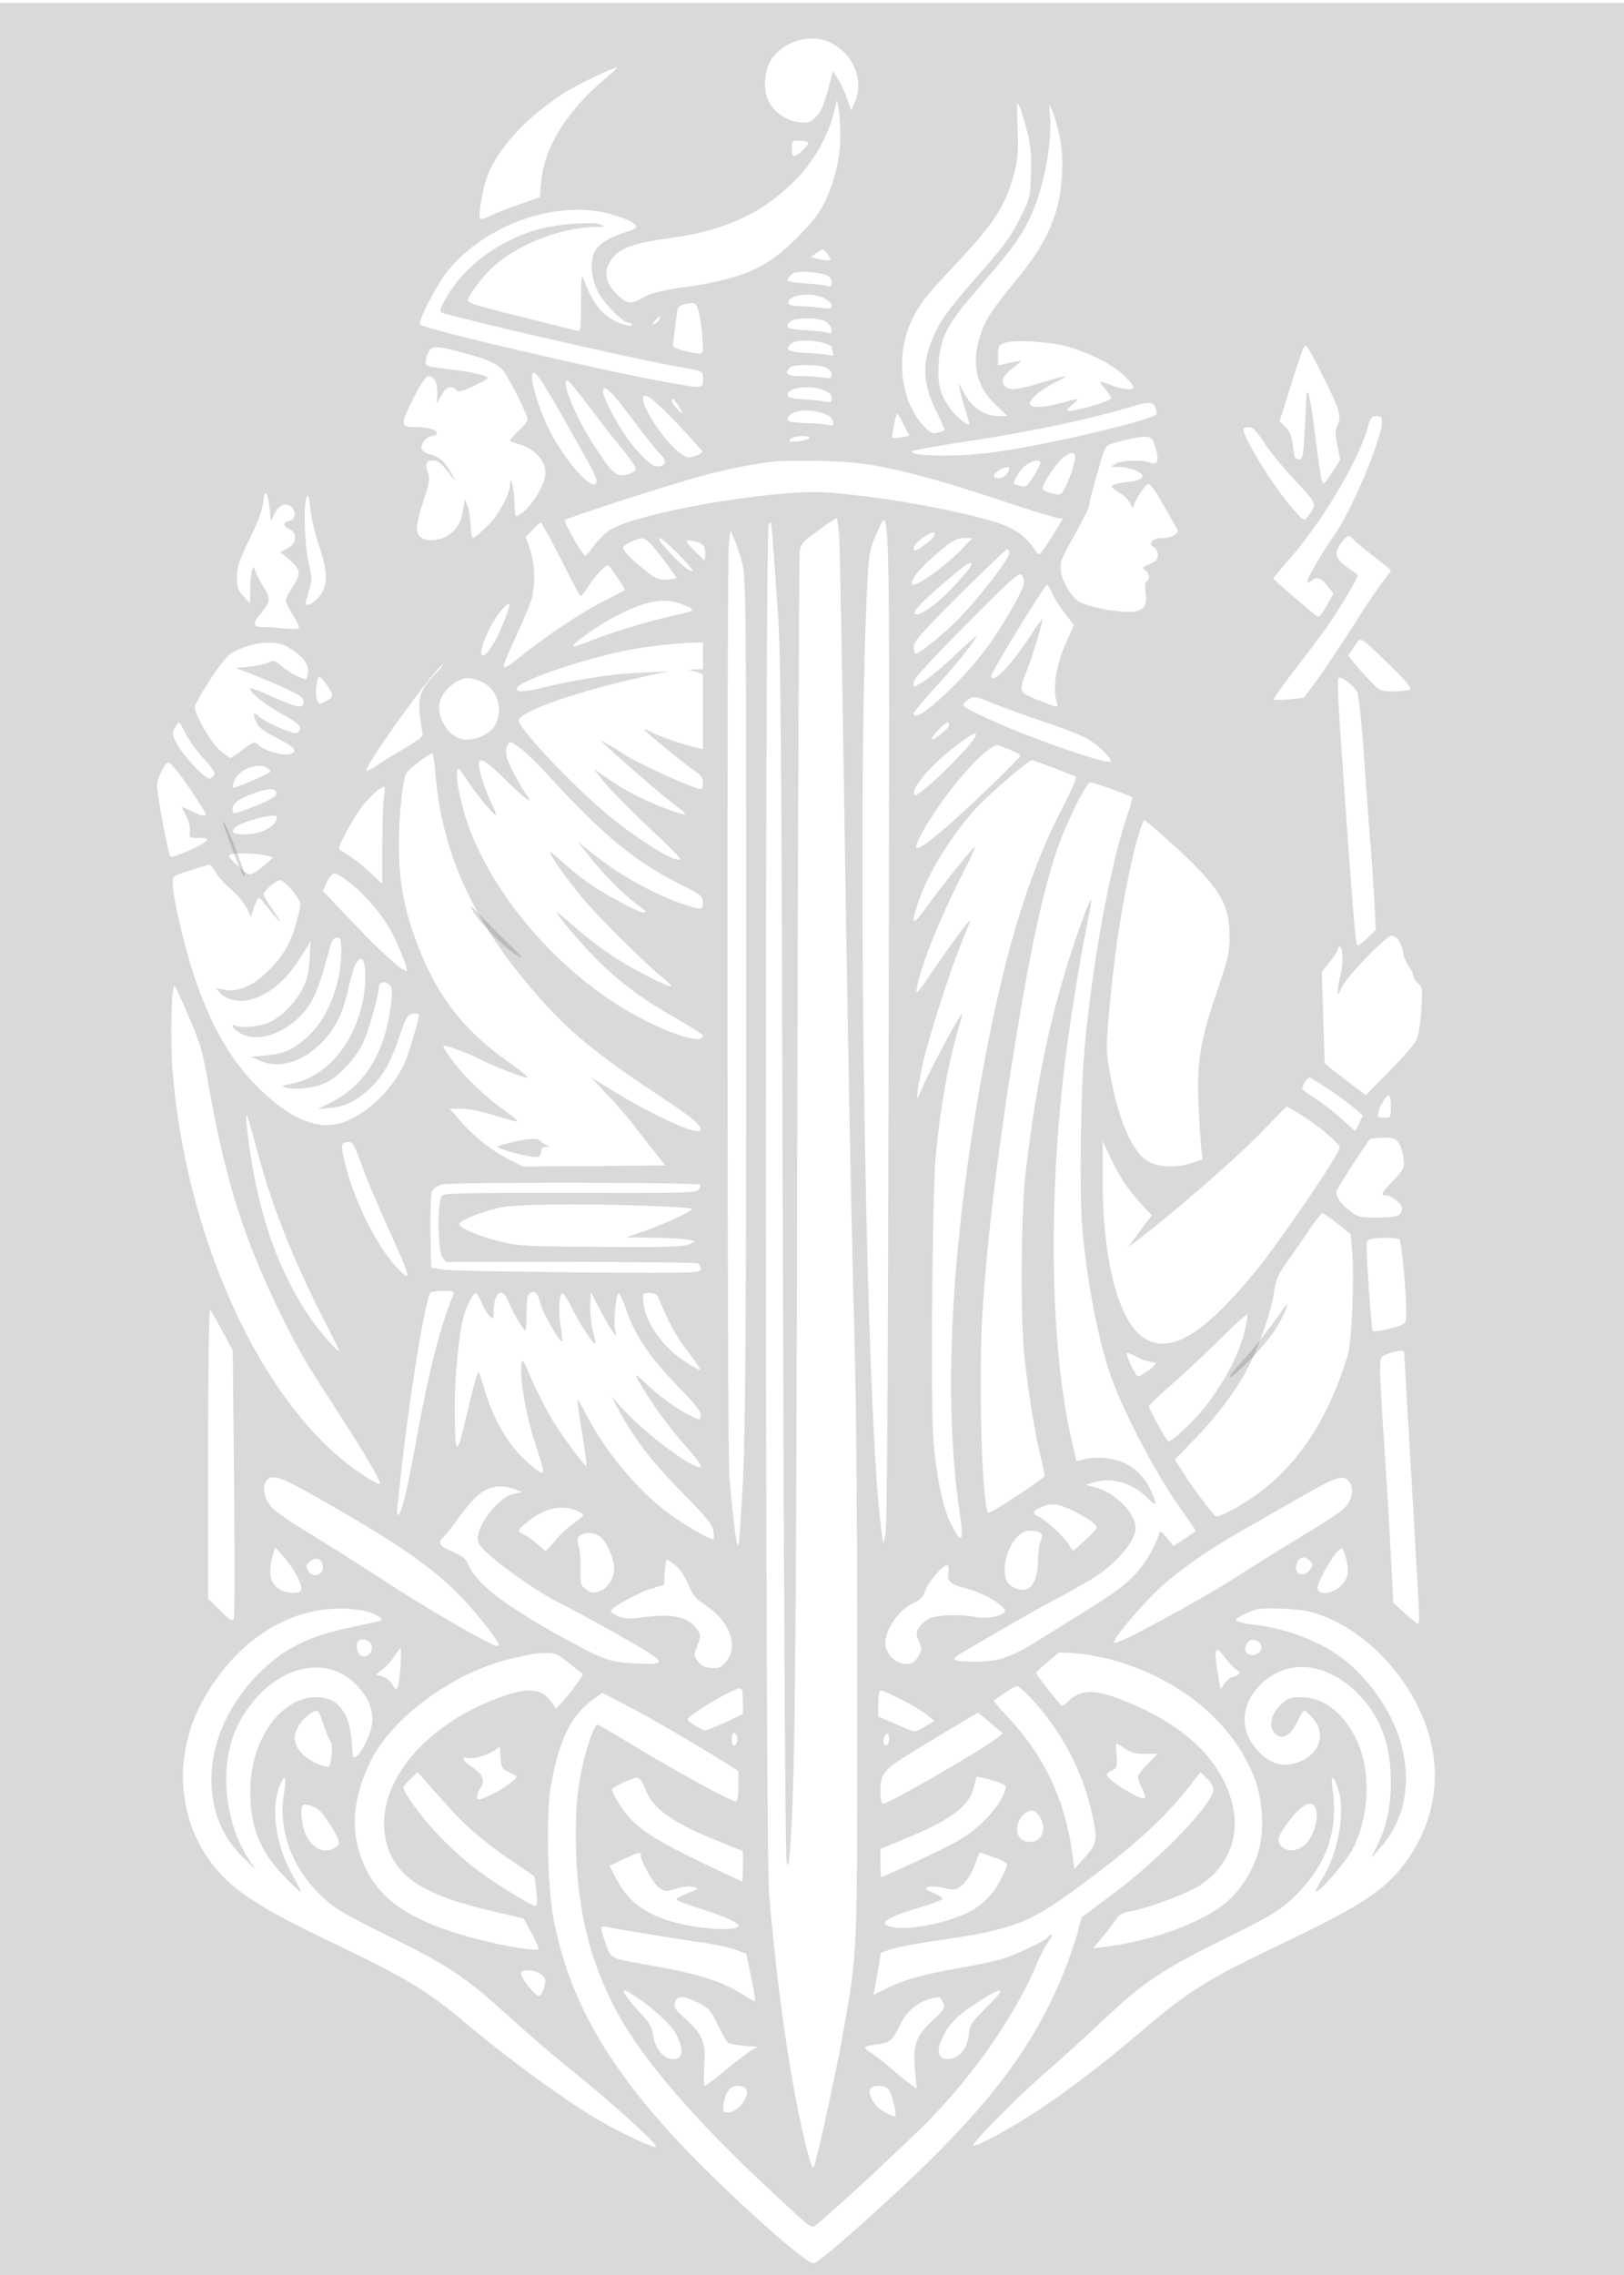 <?xml version="1.0" encoding="UTF-8" standalone="no"?>
<!-- Created with Inkscape (http://www.inkscape.org/) -->

<svg
   width="1875"
   height="2625"
   viewBox="0 0 496.094 694.531"
   version="1.1"
   id="svg1"
   xml:space="preserve"
   inkscape:export-filename="..\Documents\GitHub\runas\public\frey.svg"
   inkscape:export-xdpi="96"
   inkscape:export-ydpi="96"
   inkscape:version="1.3 (0e150ed6c4, 2023-07-21)"
   sodipodi:docname="drawing.svg"
   xmlns:inkscape="http://www.inkscape.org/namespaces/inkscape"
   xmlns:sodipodi="http://sodipodi.sourceforge.net/DTD/sodipodi-0.dtd"
   xmlns="http://www.w3.org/2000/svg"
   xmlns:svg="http://www.w3.org/2000/svg"><sodipodi:namedview
     id="namedview1"
     pagecolor="#ffffff"
     bordercolor="#111111"
     borderopacity="1"
     inkscape:showpageshadow="0"
     inkscape:pageopacity="0"
     inkscape:pagecheckerboard="1"
     inkscape:deskcolor="#d1d1d1"
     inkscape:document-units="mm"
     inkscape:zoom="0.27118408"
     inkscape:cx="381.65957"
     inkscape:cy="1237.167"
     inkscape:window-width="2494"
     inkscape:window-height="1057"
     inkscape:window-x="58"
     inkscape:window-y="-8"
     inkscape:window-maximized="1"
     inkscape:current-layer="layer1"><sodipodi:guide
       position="0,694.531"
       orientation="0,1875"
       id="guide1"
       inkscape:locked="false" /><sodipodi:guide
       position="496.094,694.531"
       orientation="2625,0"
       id="guide2"
       inkscape:locked="false" /><sodipodi:guide
       position="496.094,0"
       orientation="0,-1875"
       id="guide3"
       inkscape:locked="false" /><sodipodi:guide
       position="0,0"
       orientation="-2625,0"
       id="guide4"
       inkscape:locked="false" /></sodipodi:namedview><defs
     id="defs1" /><g
     inkscape:label="Layer 1"
     inkscape:groupmode="layer"
     id="layer1"><g
       transform="matrix(0.065,0,0,-0.065,-86.903,658.287)"
       fill="#000000"
       stroke="none"
       id="g5"
       style="fill:#4d4d4d;fill-opacity:0.212"><path
         d="M -198.335,4773.903 V -565.604 H 5141.172 10480.678 V 4773.903 10113.411 H 5141.172 -198.335 Z M 5227.73,9932.994 c 115.759,-49.015 173.117,-178.331 126.188,-286.79 l -16.686,-38.586 -17.729,52.144 c -9.386,29.201 -29.2,71.958 -42.758,93.859 l -25.029,40.672 -9.386,-35.458 c -32.329,-126.188 -42.758,-151.216 -70.915,-180.417 -28.157,-27.115 -36.501,-30.243 -78.215,-25.029 -60.487,6.257 -122.016,49.015 -144.959,101.159 -28.157,62.572 -17.729,155.388 21.9,205.446 60.487,76.13 173.117,107.416 257.589,73.001 z M 4184.858,9760.92 c -182.503,-152.259 -288.876,-322.248 -304.519,-487.022 l -6.257,-73.001 -93.859,-32.329 c -51.101,-17.729 -113.673,-41.715 -137.659,-54.229 -25.029,-12.514 -45.886,-18.772 -50.058,-12.514 -8.343,12.514 11.472,132.445 31.286,188.76 47.972,135.574 184.589,285.747 366.048,401.506 56.315,36.501 227.346,117.845 247.161,118.887 4.171,0 -18.772,-22.943 -52.144,-50.058 z m 1101.273,-269.061 c 1.043,-101.159 -26.072,-215.875 -74.044,-314.948 -25.029,-51.101 -59.444,-95.944 -128.273,-164.774 -141.831,-143.916 -252.375,-192.931 -530.822,-233.603 -109.502,-15.643 -156.431,-27.115 -189.803,-46.929 -60.487,-35.458 -80.301,-33.372 -128.273,14.6 -62.572,62.572 -64.658,124.102 -6.257,183.546 39.629,38.586 106.373,59.444 276.361,82.387 254.461,36.501 431.749,123.059 586.094,286.79 76.13,80.301 140.788,199.189 165.817,303.476 l 13.557,57.358 7.3,-41.715 c 4.171,-22.943 8.343,-79.258 8.343,-126.188 z m 879.141,12.514 c 16.686,-63.615 19.815,-107.416 16.686,-193.974 -3.129,-109.502 -4.171,-114.716 -52.144,-209.618 -36.501,-74.044 -75.087,-128.273 -156.431,-221.089 -169.988,-193.974 -203.36,-237.775 -236.732,-305.562 -68.83,-136.616 -67.787,-239.861 0,-377.52 23.986,-46.929 41.715,-87.601 39.629,-89.687 -2.086,-3.129 -17.729,-8.343 -33.372,-11.472 -23.986,-6.257 -34.415,-2.086 -63.615,30.243 -110.544,115.759 -135.573,330.591 -58.401,495.364 37.543,79.258 68.83,118.888 223.175,282.618 163.731,174.16 217.96,257.589 257.589,403.592 18.772,68.83 21.9,100.116 17.729,216.918 -4.171,125.145 -4.171,132.445 10.429,99.073 8.343,-19.815 23.986,-73.001 35.458,-118.888 z m 151.216,-14.6 c 22.943,-113.673 14.6,-262.804 -21.9,-372.306 -36.501,-107.416 -88.644,-193.974 -199.189,-327.462 -102.201,-124.102 -132.445,-172.074 -155.388,-250.289 -37.544,-129.316 -12.514,-230.475 79.258,-315.99 l 52.144,-50.058 h -37.543 c -75.087,0 -131.402,39.629 -173.117,120.973 -18.772,36.501 -20.857,37.543 -14.6,9.386 3.129,-16.686 14.6,-60.487 26.072,-95.944 10.429,-35.458 19.815,-67.787 19.815,-70.915 0,-17.729 -67.787,37.543 -93.859,77.173 -44.843,67.787 -55.272,108.459 -50.058,204.403 6.257,116.802 41.715,187.717 164.774,329.548 166.86,191.888 216.917,258.632 259.675,346.234 66.744,135.573 109.502,346.234 99.073,487.022 l -4.171,57.358 15.643,-34.415 c 9.386,-19.815 23.986,-70.915 33.372,-114.716 z m -1181.574,-32.329 c 6.257,-10.429 -51.101,-63.615 -67.787,-63.615 -5.214,0 -9.386,16.686 -9.386,36.501 0,34.415 2.086,36.501 35.458,36.501 19.815,0 38.586,-4.171 41.715,-9.386 z M 4200.501,9123.725 c 74.044,-19.815 127.231,-44.844 127.231,-62.572 0,-4.171 -19.815,-14.6 -43.801,-21.9 -66.744,-19.815 -118.887,-47.972 -142.874,-79.258 -32.329,-40.672 -30.243,-129.316 4.171,-199.189 28.157,-56.315 118.888,-149.131 146.002,-149.131 8.343,0 15.643,-4.171 15.643,-9.386 0,-6.257 -12.514,-6.257 -29.2,-2.086 -94.901,28.157 -150.174,86.558 -195.017,208.575 -13.557,34.415 -14.6,26.072 -14.6,-101.159 -1.043,-127.23 -2.086,-138.702 -18.772,-133.488 -10.429,2.086 -106.373,26.072 -212.746,53.187 -248.204,60.487 -301.39,76.13 -301.39,89.687 0,16.686 55.272,92.816 100.116,138.702 111.587,113.673 326.419,203.36 497.45,205.446 47.972,0 51.101,2.086 28.158,11.472 -37.543,15.643 -210.66,2.086 -297.219,-22.943 -190.846,-55.272 -352.491,-178.331 -438.006,-334.762 -20.858,-38.586 -23.986,-52.144 -13.557,-55.272 107.416,-35.458 859.327,-207.532 1072.073,-247.161 166.86,-30.243 156.431,-25.029 156.431,-66.744 0,-44.843 3.129,-44.843 -191.888,-9.386 -294.09,53.187 -1113.788,245.075 -1136.731,265.933 -14.6,12.514 80.301,196.06 136.616,261.761 178.331,211.703 502.664,324.333 751.911,259.675 z m 1028.272,-193.974 c 16.686,-25.029 16.686,-26.072 -6.257,-25.029 -13.557,1.043 -35.458,4.171 -50.058,8.343 l -25.029,7.3 25.029,17.729 c 33.372,22.943 36.501,22.943 56.315,-8.343 z m 1.043,-99.073 c 22.943,-18.772 20.857,-56.315 -2.086,-46.929 -10.429,4.171 -57.358,9.386 -104.287,12.514 -47.972,3.129 -86.558,9.386 -86.558,14.6 0,4.171 8.343,15.643 17.729,25.029 14.6,14.6 31.286,16.686 88.644,13.557 38.586,-3.129 78.215,-11.472 86.558,-18.772 z m -9.386,-109.502 c 38.586,-25.029 33.372,-49.015 -8.343,-41.715 -18.772,4.171 -64.658,7.3 -102.202,9.386 -50.058,1.043 -67.787,6.257 -67.787,16.686 0,41.715 123.059,52.144 178.331,15.643 z m -600.694,-54.229 c 7.3,-21.9 14.6,-76.13 17.729,-119.93 5.214,-75.087 4.171,-81.344 -13.557,-80.301 -41.715,2.086 -124.102,26.072 -124.102,35.458 2.086,29.2 17.729,158.517 21.9,174.16 5.214,15.643 25.029,23.986 68.829,28.157 12.514,1.043 21.9,-11.472 29.201,-37.543 z m -183.546,-38.586 c -3.129,-8.343 -13.557,-17.729 -22.943,-21.9 -13.557,-5.214 -13.557,-2.086 3.129,15.643 21.9,25.029 27.115,26.072 19.815,6.257 z m 777.983,-9.386 c 31.286,-15.643 44.843,-66.744 13.557,-54.229 -10.429,4.171 -56.315,9.386 -102.201,11.472 -86.558,3.129 -108.459,16.686 -71.958,42.758 23.986,17.729 126.188,17.729 160.602,0 z m -7.3,-102.201 c 20.857,-5.214 38.586,-14.6 38.586,-19.815 0,-4.171 3.129,-16.686 6.257,-26.072 5.214,-13.557 2.086,-15.643 -17.729,-11.472 -13.557,3.129 -62.572,8.343 -108.459,10.429 -86.558,5.214 -101.159,13.557 -73.001,41.715 19.814,19.815 93.859,21.9 154.345,5.214 z m 1159.674,-20.858 c 104.287,-31.286 207.532,-86.558 255.504,-134.53 22.943,-22.943 41.715,-45.886 41.715,-52.144 0,-16.686 -46.929,-12.514 -104.287,9.386 -28.157,11.472 -52.144,17.729 -52.144,14.6 0,-3.129 11.472,-18.772 26.072,-36.501 14.6,-16.686 26.072,-34.415 26.072,-39.629 0,-14.6 -195.017,-68.83 -206.489,-58.401 -3.129,3.129 7.3,15.643 22.943,28.157 15.643,12.514 27.115,23.986 25.029,25.029 -2.086,2.086 -36.501,-5.214 -76.13,-16.686 -81.344,-21.9 -135.573,-25.029 -147.045,-8.343 -10.429,17.729 47.972,70.915 115.759,103.244 80.301,39.629 64.658,38.586 -62.572,0 -112.63,-34.415 -153.302,-38.586 -172.074,-15.643 -19.815,23.986 -8.343,49.015 41.715,87.601 49.015,37.543 51.101,36.501 -38.586,16.686 l -34.415,-7.3 v 46.929 c 0,45.886 2.086,49.015 34.415,59.444 52.144,15.643 221.089,4.171 304.519,-21.9 z M 7566.893,8335.313 c 68.83,-140.788 75.087,-163.731 54.229,-208.575 -9.386,-20.858 -9.386,-41.715 1.043,-92.816 l 13.557,-65.701 -39.629,-61.529 c -32.329,-51.101 -39.629,-57.358 -45.886,-39.629 -4.171,10.429 -18.772,104.287 -31.286,207.532 -22.943,186.674 -39.629,255.504 -42.758,182.503 -13.557,-286.79 -13.557,-286.79 -35.458,-286.79 -17.729,0 -21.9,9.386 -27.115,60.487 -5.214,45.886 -13.557,67.787 -34.415,89.687 l -28.158,29.201 47.972,153.302 c 26.072,84.473 53.187,164.774 59.444,179.374 11.472,25.029 13.557,26.072 27.115,7.3 8.343,-10.429 44.843,-79.258 81.344,-154.345 z m -4057.817,136.616 c 118.887,-32.329 160.602,-50.058 189.803,-81.344 23.986,-25.029 117.845,-211.703 117.845,-233.603 0,-7.3 -18.772,-30.243 -41.715,-52.144 -22.943,-21.9 -41.715,-42.758 -41.715,-45.886 0,-3.129 19.814,-11.472 44.843,-18.772 69.872,-19.814 122.016,-76.13 122.016,-132.445 0,-55.272 -63.615,-160.602 -119.93,-197.103 -22.943,-14.6 -22.943,-14.6 -25.029,52.144 -2.086,68.829 -19.815,142.874 -20.858,87.601 -2.086,-47.972 -58.401,-149.131 -113.673,-200.232 -29.2,-28.157 -57.358,-50.058 -61.529,-50.058 -4.171,0 -9.386,27.115 -10.429,60.487 -1.043,32.329 -7.3,74.044 -14.6,90.73 l -12.514,31.286 -8.343,-50.058 c -9.386,-60.487 -31.286,-95.944 -75.087,-122.016 -40.672,-25.029 -104.287,-27.115 -126.188,-4.171 -23.986,22.943 -20.858,57.358 15.643,169.988 28.157,86.558 30.243,104.287 19.814,133.488 -13.557,40.672 -7.3,55.272 26.072,55.272 22.943,0 45.886,-20.857 91.773,-83.43 12.514,-16.686 10.429,-10.429 -4.171,17.729 -30.243,57.358 -57.358,82.387 -103.244,93.859 -21.9,6.257 -37.544,16.686 -39.629,28.157 -5.214,22.943 26.072,58.401 52.144,58.401 10.429,0 18.772,6.257 18.772,14.6 0,15.643 -43.801,27.115 -103.244,27.115 -66.744,0 -67.787,12.514 -8.343,131.402 34.415,68.83 60.487,107.416 70.915,107.416 29.2,1.043 44.843,-29.2 43.801,-81.344 l -2.086,-47.972 20.858,39.629 c 20.857,39.629 49.015,50.058 69.872,25.029 9.386,-11.472 25.029,-7.3 80.301,17.729 37.543,17.729 67.787,34.415 67.787,38.586 0,11.472 -77.173,29.2 -176.245,40.672 -53.187,6.257 -102.201,13.557 -106.373,16.686 -12.514,7.3 -11.472,29.2 3.129,61.529 14.6,33.372 37.543,33.372 159.56,1.043 z m 1710.311,-70.915 c 14.6,-6.257 26.072,-20.857 26.072,-32.329 0,-18.772 -5.214,-19.815 -47.972,-13.557 -27.115,3.129 -74.044,6.257 -104.287,6.257 -57.358,0 -70.915,12.514 -43.801,39.629 15.643,15.643 134.531,16.686 169.988,0 z M 3957.512,8212.254 c 167.903,-296.176 182.503,-323.291 182.503,-342.062 0,-70.915 -138.702,76.13 -219.003,232.561 -39.629,77.173 -83.43,206.489 -83.43,247.161 0,28.157 2.086,31.286 18.772,20.857 9.386,-6.257 55.272,-78.215 101.159,-158.517 z m 143.916,11.472 c 47.972,-64.658 118.888,-155.388 156.431,-201.274 38.586,-45.886 68.83,-90.73 67.787,-99.073 -2.086,-8.343 -20.857,-19.815 -42.758,-25.029 -50.058,-12.514 -67.787,4.171 -155.388,138.702 -85.516,132.445 -156.431,303.476 -124.102,303.476 5.214,0 50.058,-53.187 98.03,-116.802 z m 214.832,-74.044 c 56.315,-76.13 113.673,-147.045 125.145,-157.474 27.115,-25.029 28.157,-44.843 1.043,-53.187 -29.201,-9.386 -53.187,7.3 -118.888,80.301 -59.444,65.701 -152.259,231.518 -152.259,270.104 0,38.586 38.586,2.086 144.959,-139.745 z m 892.699,144.959 c 26.072,-11.472 36.501,-21.9 36.501,-37.543 0,-19.815 -4.171,-21.9 -30.243,-15.643 -16.686,3.129 -61.529,8.343 -101.159,10.429 -54.229,3.129 -73.001,8.343 -75.087,19.814 -7.3,35.458 105.33,50.058 169.988,22.943 z m -692.467,-153.302 c 65.701,-69.873 119.93,-130.359 122.016,-134.531 2.086,-5.214 -13.557,-13.557 -33.372,-20.857 -33.372,-10.429 -40.672,-9.386 -67.787,10.429 -69.872,49.015 -178.331,206.489 -178.331,258.632 0,36.501 49.015,1.043 157.474,-113.673 z m 21.9,58.401 c 9.386,-17.729 6.257,-16.686 -16.686,4.171 -14.6,14.6 -27.115,33.372 -27.115,41.715 1.043,13.557 4.171,12.514 16.686,-4.171 9.386,-11.472 20.858,-30.243 27.115,-41.715 z m 2228.619,13.557 c 5.214,-13.557 7.3,-27.115 4.171,-31.286 -16.686,-28.158 -530.822,-148.088 -769.64,-179.374 -174.16,-22.943 -414.02,-17.729 -373.348,7.3 7.3,4.171 122.016,25.029 255.504,44.844 306.605,45.886 592.352,107.416 795.712,169.988 54.229,16.686 78.215,13.557 87.601,-11.472 z m -1539.28,-36.501 c 30.243,-15.643 35.458,-54.229 6.257,-45.886 -8.343,3.129 -56.315,7.3 -106.373,9.386 -78.216,3.129 -91.773,7.3 -88.644,20.858 8.343,42.758 116.802,52.144 188.76,15.643 z m 356.662,-44.843 26.072,-51.101 -37.543,-7.3 c -19.814,-3.129 -38.586,-4.171 -41.715,-2.086 -5.214,6.257 15.643,112.63 22.943,112.63 2.086,0 15.643,-22.943 30.243,-52.144 z m 2247.39,15.643 c 0,-80.301 -143.916,-423.406 -223.174,-531.865 -49.015,-66.744 -134.53,-214.832 -127.23,-221.089 3.129,-4.171 12.514,-1.043 18.772,5.214 21.9,21.9 46.929,13.557 75.087,-23.986 l 28.158,-36.501 -32.329,-58.401 c -29.2,-50.058 -35.458,-55.272 -50.058,-43.801 -40.672,31.286 -200.232,168.945 -200.232,173.117 0,2.086 29.201,37.543 65.701,79.258 159.56,179.374 330.591,465.121 376.477,624.681 14.6,52.144 20.857,59.444 42.758,59.444 20.858,0 26.072,-5.214 26.072,-26.072 z m -554.808,-98.03 c 25.029,-38.586 89.687,-117.845 144.959,-177.288 107.416,-114.716 106.373,-110.544 59.444,-173.117 -15.643,-19.814 -17.729,-18.772 -66.744,36.501 -93.859,104.287 -250.289,360.834 -232.561,379.606 4.171,3.129 16.686,6.257 28.158,5.214 15.643,0 35.458,-21.9 66.744,-70.915 z m -2135.803,20.857 c 0,-9.386 -84.473,-23.986 -93.859,-15.643 -2.086,3.129 2.086,9.386 10.429,14.6 19.815,12.514 83.43,13.557 83.43,1.043 z m 1625.838,-44.843 c 18.772,-62.572 11.472,-84.473 -25.029,-70.915 -39.629,14.6 -131.402,12.514 -161.645,-5.214 -26.072,-14.6 -25.029,-14.6 18.772,-15.643 45.886,0 106.373,-23.986 106.373,-41.715 0,-15.643 -20.858,-23.986 -81.344,-30.243 -32.329,-3.129 -59.444,-11.472 -61.529,-16.686 -2.086,-6.257 13.557,-19.815 34.415,-31.286 21.9,-11.472 44.843,-34.415 52.144,-52.144 7.3,-16.686 13.557,-23.986 14.6,-15.643 0,20.858 52.144,102.201 68.829,108.459 8.343,3.129 33.372,-30.243 64.658,-85.516 27.115,-50.058 57.358,-101.159 65.701,-114.716 13.557,-21.9 12.514,-26.072 -5.214,-39.629 -11.472,-8.343 -38.586,-14.6 -60.487,-14.6 -44.843,0 -66.744,-26.072 -36.501,-43.801 10.429,-5.214 17.729,-20.857 17.729,-35.458 0,-19.814 -8.343,-29.2 -38.586,-42.758 -34.415,-13.557 -37.544,-16.686 -20.858,-29.201 19.815,-14.6 23.986,-41.715 6.257,-52.144 -7.3,-5.214 -8.343,-25.029 -4.171,-56.315 9.386,-66.744 -14.6,-88.644 -91.773,-86.558 -73.001,2.086 -188.76,27.115 -221.089,47.972 -39.629,26.072 -80.301,93.859 -85.516,144.959 -5.214,40.672 1.043,56.315 63.615,166.86 37.543,66.744 68.83,128.273 68.83,138.702 0,14.6 11.472,57.358 58.401,220.046 8.343,30.243 20.858,57.358 27.115,61.529 22.943,14.6 150.174,44.843 180.417,42.758 26.072,-2.086 32.329,-8.343 45.886,-51.101 z m -390.034,-102.201 c -10.429,-34.415 -27.115,-76.13 -37.543,-92.816 -17.729,-29.201 -19.815,-30.243 -60.487,-19.815 -23.986,6.257 -42.758,16.686 -42.758,22.943 1.043,26.072 71.958,128.273 104.287,150.174 50.058,33.372 60.487,17.729 36.501,-60.487 z m -976.129,25.029 c 156.431,-22.943 343.105,-73.001 636.152,-169.988 139.745,-46.929 262.804,-84.473 273.233,-84.473 11.472,0 19.815,-2.086 19.815,-4.171 0,-3.129 -23.986,-42.758 -54.229,-90.73 -54.229,-84.473 -54.229,-84.473 -70.915,-60.487 -47.972,73.001 -99.073,108.459 -192.931,137.659 -203.36,61.529 -557.937,123.059 -797.798,138.702 -249.246,14.6 -889.57,-96.987 -1011.586,-177.288 -20.858,-13.557 -53.187,-45.886 -73.001,-71.958 -19.815,-27.115 -38.586,-49.015 -41.715,-49.015 -11.472,0 -104.287,160.602 -95.944,167.902 9.386,10.429 378.563,130.359 580.88,189.803 132.445,38.586 236.732,62.572 380.649,83.43 73.001,11.472 346.234,6.257 447.392,-9.386 z m 824.912,4.171 c 0,-7.3 -14.6,-36.501 -32.329,-63.615 -28.158,-45.886 -34.415,-50.058 -59.444,-43.801 -15.643,4.171 -29.2,8.343 -31.286,10.429 -6.257,6.257 26.072,62.572 45.886,79.258 34.415,29.201 77.172,39.629 77.172,17.729 z m -146.002,-25.029 c 0,-20.857 -25.029,-45.886 -46.929,-45.886 -32.329,0 -33.372,14.6 -3.129,35.458 22.943,16.686 50.058,21.9 50.058,10.429 z m -3475.894,-186.674 6.257,-60.487 19.815,38.586 c 19.814,39.629 54.229,50.058 79.258,25.029 20.857,-20.858 15.643,-58.401 -10.429,-62.572 -32.329,-4.171 -34.415,-23.986 -3.129,-37.543 40.672,-18.772 36.501,-68.83 -7.3,-91.773 l -33.372,-17.729 43.801,-37.543 c 52.144,-44.843 54.229,-65.701 12.514,-127.231 -16.686,-25.029 -31.286,-53.187 -31.286,-62.572 0,-8.343 14.6,-37.543 31.286,-64.658 17.729,-27.115 31.286,-55.272 31.286,-61.529 0,-7.3 -21.9,-9.386 -69.873,-5.214 -39.629,4.171 -86.558,7.3 -104.287,7.3 -41.715,0 -44.843,17.729 -9.386,59.444 52.144,62.572 52.144,70.915 11.472,136.616 -19.815,33.372 -36.501,66.744 -36.501,75.087 0,13.557 -2.086,13.557 -10.429,0 -5.214,-8.343 -10.429,-47.972 -10.429,-88.644 l -1.043,-73.001 -30.243,34.415 c -27.115,28.157 -31.286,41.715 -31.286,89.687 0,47.972 9.386,76.13 58.401,177.288 40.672,81.344 60.487,137.659 64.658,173.117 6.257,67.787 21.9,54.229 30.243,-26.072 z m 231.518,-174.16 c 43.801,-125.145 43.801,-192.931 0,-242.989 -29.2,-33.372 -61.529,-47.972 -61.529,-28.157 0,4.171 7.3,30.243 15.643,59.444 14.6,46.929 14.6,58.401 -2.086,130.359 -19.815,84.473 -25.029,273.233 -9.386,307.647 7.3,15.643 11.472,3.129 17.729,-57.358 4.171,-42.758 22.943,-118.888 39.629,-168.945 z m 2445.536,41.715 c 3.129,-47.972 15.643,-717.496 27.115,-1489.222 11.472,-771.726 29.201,-1691.539 38.586,-2044.03 14.6,-477.636 18.772,-949.014 18.772,-1845.884 0,-1318.191 3.129,-1247.275 -63.615,-1636.267 C 5275.703,440.768 5180.801,1.719 5164.115,-43.125 5156.815,-63.982 5152.644,-54.596 5133.872,14.233 5061.914,282.252 4989.956,765.102 4951.369,1235.437 c -18.772,224.218 -19.814,6386.551 -2.086,6427.223 10.429,22.943 12.514,14.6 18.772,-62.572 3.129,-49.015 13.557,-193.974 22.943,-323.291 15.643,-207.532 18.772,-554.808 25.029,-3045.188 5.214,-1670.682 11.472,-2825.142 17.729,-2847.042 8.343,-31.286 10.429,-19.815 17.729,78.215 21.9,321.205 27.115,832.212 32.329,3321.549 3.129,1488.179 8.343,2725.026 11.472,2749.012 4.171,39.629 11.472,47.972 85.516,101.159 43.801,32.329 83.43,59.444 87.601,59.444 3.129,0 9.386,-38.586 12.514,-85.516 z m 232.561,-2283.891 c -3.129,-1563.266 -7.3,-2375.664 -14.6,-2406.95 -6.257,-26.072 -11.472,-41.715 -12.514,-36.501 0,6.257 -5.214,47.972 -11.472,93.859 -76.13,627.809 -114.716,3631.282 -57.358,4484.352 5.214,74.044 13.557,107.416 37.543,159.56 66.744,137.659 62.572,299.304 58.401,-2294.32 z M 3955.426,7535.43 c 92.816,-183.546 105.33,-206.489 112.63,-206.489 3.129,0 20.858,21.9 37.543,50.058 40.672,61.529 85.516,104.287 94.901,89.687 4.171,-5.214 22.943,-32.329 41.715,-60.487 19.815,-27.115 33.372,-51.101 31.286,-52.144 -1.043,-2.086 -52.144,-28.158 -111.587,-58.401 -105.33,-54.229 -270.104,-165.817 -394.206,-265.933 -40.672,-33.372 -61.529,-44.843 -63.615,-34.415 -1.043,7.3 22.943,67.787 54.229,133.488 30.243,65.701 63.615,142.874 73.001,169.988 22.943,66.744 20.857,176.245 -4.171,247.161 l -19.815,57.358 33.372,34.415 c 17.729,17.729 34.415,33.372 38.586,33.372 3.129,0 37.543,-62.572 76.13,-137.659 z m 869.756,-52.144 c 17.729,-61.529 18.772,-189.803 18.772,-2031.516 0,-1497.565 -4.171,-2036.73 -14.6,-2263.033 -8.343,-163.731 -17.729,-306.604 -21.9,-317.033 -7.3,-20.858 -25.029,109.502 -42.758,322.248 -10.429,130.359 -12.514,4296.635 -2.086,4385.279 l 7.3,57.358 18.772,-43.801 c 10.429,-22.943 27.115,-73.001 36.501,-109.502 z m 890.613,112.63 c -11.472,-11.472 -35.458,-30.243 -52.144,-40.672 -31.286,-18.772 -32.329,-18.772 -32.329,0 0,20.858 80.301,79.258 95.944,69.873 5.214,-4.171 0,-16.686 -11.472,-29.2 z m 1981.458,-2.086 c 8.343,-9.386 51.101,-44.843 94.901,-79.258 44.843,-33.372 81.344,-63.615 81.344,-66.744 0,-3.129 -15.643,-25.029 -35.458,-49.015 -19.815,-23.986 -84.472,-120.973 -144.959,-215.875 -60.487,-94.901 -136.616,-208.575 -168.945,-252.375 l -59.444,-80.301 -66.744,-7.3 c -37.543,-3.129 -69.873,-4.171 -74.044,-1.043 -3.129,3.129 40.672,66.744 98.03,139.745 56.315,73.001 125.145,163.731 151.216,201.274 53.187,76.13 143.916,226.303 143.916,239.861 0,4.171 -11.472,15.643 -25.029,23.986 -82.387,54.229 -91.773,80.301 -46.929,136.616 25.029,31.286 33.372,33.372 52.144,10.429 z m -3291.306,-32.329 c 53.187,-65.701 109.502,-141.831 109.502,-148.088 0,-3.129 -19.815,-7.3 -42.758,-8.343 -34.415,-2.086 -52.144,4.171 -86.558,30.243 -63.615,47.972 -120.973,104.287 -120.973,117.845 0,14.6 59.444,44.843 88.644,45.886 12.514,1.043 34.415,-15.643 52.144,-37.543 z m 118.888,-36.501 c 71.958,-74.044 84.473,-92.816 45.886,-71.958 -22.943,11.472 -116.802,106.373 -130.359,131.402 -20.857,35.458 14.6,11.472 84.473,-59.444 z m 1325.491,16.686 c -86.558,-88.644 -229.432,-184.588 -229.432,-155.388 0,21.9 38.586,70.915 94.901,119.93 90.73,80.301 113.673,93.859 155.388,93.859 h 35.458 z m -1225.375,35.458 c 19.815,-9.386 26.072,-19.815 26.072,-46.929 0,-18.772 -1.043,-34.415 -3.129,-34.415 -2.086,0 -23.986,20.858 -49.015,46.929 -39.629,40.672 -42.758,46.929 -23.986,46.929 12.514,0 35.458,-5.214 50.058,-12.514 z m 1454.807,-47.972 c 0,-26.072 -139.745,-207.532 -232.561,-303.476 -73.001,-74.044 -187.717,-167.902 -206.489,-167.902 -5.214,0 -9.386,13.557 -9.386,31.286 0,26.072 31.286,61.529 214.832,245.075 118.888,117.845 220.046,213.789 224.218,213.789 5.214,0 9.386,-8.343 9.386,-18.772 z m -177.288,-54.229 c 0,-13.557 -103.244,-127.231 -156.431,-172.074 -56.315,-46.929 -101.159,-70.915 -109.502,-57.358 -8.343,13.557 34.415,57.358 151.216,156.431 96.987,82.387 114.716,92.816 114.716,73.001 z m 245.075,-93.859 c -9.386,-39.629 -105.33,-204.403 -169.988,-292.004 -128.273,-173.117 -346.234,-370.22 -346.234,-312.862 0,6.257 46.929,63.615 104.287,126.188 93.859,103.244 165.817,191.888 192.931,238.818 5.214,8.343 -40.672,-31.286 -101.159,-88.644 -60.487,-57.358 -129.316,-114.716 -153.302,-128.273 l -42.758,-23.986 v 22.943 c 0,15.643 74.044,98.03 247.161,272.19 224.218,225.261 249.246,247.161 261.761,230.475 7.3,-10.429 10.429,-30.243 7.3,-44.843 z m 136.616,-43.801 c 10.429,-23.986 37.543,-66.744 60.487,-94.901 l 39.629,-51.101 -31.286,-68.83 c -52.144,-113.673 -70.915,-225.26 -50.058,-292.004 9.386,-29.201 8.343,-29.201 -75.087,4.171 -105.33,41.715 -105.33,40.672 -65.701,141.831 32.329,84.473 74.044,222.132 74.044,242.989 0,5.214 -23.986,-27.115 -53.187,-73.001 -89.687,-139.745 -186.674,-239.861 -186.674,-191.888 0,17.729 250.289,426.535 261.761,426.535 3.129,0 15.643,-19.814 26.072,-43.801 z m -1731.168,-52.144 c 58.401,-26.072 64.658,-21.9 -94.901,-59.444 -109.502,-26.072 -252.375,-70.915 -352.491,-110.544 -38.586,-15.643 -73.001,-26.072 -76.13,-23.986 -7.3,8.343 101.159,87.601 179.374,130.359 158.517,86.558 253.418,104.287 344.148,63.615 z m -850.984,-85.516 c -36.501,-87.601 -70.915,-142.874 -92.816,-150.174 -36.501,-12.514 25.029,144.959 83.43,210.66 18.772,21.9 36.501,35.458 38.586,29.2 2.086,-6.257 -11.472,-46.929 -29.2,-89.687 z m 4173.575,-203.36 c 69.872,-67.787 98.03,-102.201 88.644,-107.416 -6.257,-4.171 -41.715,-8.343 -77.173,-8.343 -64.658,0 -64.658,0 -116.802,55.272 -28.157,29.2 -61.529,67.787 -74.044,83.43 l -22.943,29.2 28.158,41.715 c 32.329,50.058 18.772,57.358 174.159,-93.859 z m -5185.162,91.773 c 64.658,-38.586 93.859,-73.001 93.859,-109.502 0,-18.772 -4.171,-36.501 -8.343,-39.629 -11.472,-7.3 -85.516,32.329 -123.059,65.701 -25.029,21.9 -30.243,22.943 -55.272,10.429 -14.6,-7.3 -55.272,-15.643 -89.687,-18.772 l -62.572,-6.257 78.216,-30.243 c 42.758,-16.686 114.716,-46.929 159.56,-67.787 65.701,-30.243 80.301,-41.715 80.301,-60.487 0,-36.501 -26.072,-30.243 -189.803,42.758 -33.372,14.6 -60.487,22.943 -60.487,18.772 0,-19.815 65.701,-71.958 147.045,-117.845 61.529,-33.372 87.601,-54.229 87.601,-67.787 0,-10.429 -8.343,-20.858 -18.772,-22.943 -20.857,-4.171 -148.088,52.144 -176.245,78.215 -26.072,23.986 -30.243,13.557 -11.472,-26.072 12.514,-27.115 36.501,-44.843 99.073,-76.13 83.43,-41.715 100.116,-64.658 56.315,-76.13 -30.243,-7.3 -124.102,19.815 -141.831,40.672 -18.772,21.9 -27.115,19.814 -80.301,-20.858 -26.072,-19.815 -51.101,-36.501 -55.272,-36.501 -3.129,0 -26.072,16.686 -50.058,36.501 -41.715,36.501 -116.802,165.817 -116.802,202.317 0,10.429 32.329,67.787 71.958,128.273 50.058,77.173 83.43,116.802 107.416,129.316 94.901,50.058 199.189,59.444 258.632,23.986 z m 1950.171,-40.672 v -62.572 l -33.372,-1.043 -34.415,-1.043 34.415,-10.429 33.372,-11.472 V 6784.562 6609.359 l -28.157,6.257 c -55.272,11.472 -164.774,49.015 -203.36,67.787 -21.9,11.472 -41.715,19.815 -45.886,19.815 -9.386,0 189.803,-163.731 237.775,-196.06 30.243,-19.815 39.629,-32.329 39.629,-55.272 0,-16.686 -4.171,-30.243 -9.386,-30.243 -33.372,0 -299.304,120.973 -366.048,165.817 -14.6,10.429 -44.843,29.2 -67.787,41.715 l -41.715,23.986 32.329,-30.243 c 89.687,-83.43 272.19,-240.904 317.033,-273.233 28.158,-20.857 52.144,-40.672 52.144,-44.843 0,-11.472 -134.53,37.543 -219.003,80.301 -42.758,20.857 -108.459,59.444 -144.959,85.516 l -66.744,45.886 35.458,-44.843 c 40.672,-51.101 138.702,-151.216 279.49,-282.618 54.229,-50.058 94.901,-93.859 91.773,-98.03 -20.858,-19.815 -227.346,110.544 -367.091,232.56 -174.16,151.216 -392.12,385.863 -391.077,420.278 1.043,41.715 287.833,140.788 589.223,205.446 l 114.716,25.029 -130.359,-6.257 c -137.659,-6.257 -290.961,-29.2 -464.078,-70.915 -96.987,-22.943 -131.402,-21.9 -115.759,2.086 22.943,37.543 348.319,144.959 538.122,178.331 88.644,15.643 210.66,29.201 279.49,31.286 l 54.229,1.043 z m -1258.747,-85.516 c -64.658,-67.787 -79.258,-104.287 -73.001,-179.374 3.129,-35.458 9.386,-75.087 12.514,-89.687 6.257,-23.986 -1.043,-30.243 -80.301,-78.216 -47.972,-28.157 -106.373,-64.658 -131.402,-81.344 -25.029,-16.686 -47.972,-28.158 -50.058,-25.029 -15.643,15.643 332.676,497.45 358.748,497.45 3.129,0 -12.514,-19.814 -36.501,-43.801 z m -505.793,-55.272 c 30.243,-46.929 29.2,-53.187 -8.343,-73.001 -28.158,-14.6 -31.286,-14.6 -39.629,2.086 -12.514,26.072 -3.129,117.845 11.472,111.587 7.3,-2.086 22.943,-20.858 36.501,-40.672 z m 4838.928,-28.157 c 7.3,-10.429 21.9,-150.174 33.372,-318.076 11.471,-164.774 25.029,-354.577 31.286,-420.278 5.214,-65.701 12.514,-178.331 16.686,-250.289 l 6.257,-130.359 -41.715,-39.629 c -22.943,-22.943 -43.8,-36.501 -46.929,-31.286 -6.257,10.429 -27.115,266.975 -58.401,717.496 -31.286,438.007 -35.458,523.522 -27.115,537.079 7.3,11.472 64.658,-30.243 86.558,-64.658 z m -4117.261,47.972 c 77.173,-31.286 108.459,-134.53 63.615,-208.575 -25.029,-41.715 -99.073,-71.958 -151.217,-62.572 -66.744,12.514 -124.102,107.416 -106.373,176.245 13.557,54.229 80.301,109.502 133.488,111.587 10.429,0 37.543,-7.3 60.487,-16.686 z m 2414.25,-105.33 c 34.415,-14.6 136.616,-51.101 227.346,-82.387 91.773,-30.243 185.631,-66.744 208.575,-81.344 51.101,-29.2 118.887,-96.987 108.459,-106.373 -16.686,-16.686 -395.249,115.759 -581.923,203.36 -124.102,58.401 -123.059,58.401 -91.773,83.43 28.157,22.943 34.415,21.9 129.316,-16.686 z M 2210.7,6680.274 c 14.6,-29.2 51.101,-80.301 81.344,-113.673 58.401,-63.615 62.572,-73.001 39.629,-91.773 -12.514,-10.429 -26.072,-2.086 -76.13,47.972 -33.372,33.372 -71.958,82.387 -86.558,109.502 -22.943,43.801 -23.986,51.101 -10.429,75.087 7.3,14.6 16.686,27.115 19.815,27.115 3.129,0 17.729,-25.029 32.329,-54.229 z m 3587.481,41.715 c -1.043,-15.643 -74.044,-74.044 -81.344,-65.701 -7.3,6.257 60.487,78.216 73.001,78.216 4.171,0 8.343,-6.257 8.343,-12.514 z m 125.145,-45.886 c 0,-34.415 -271.147,-299.304 -287.833,-282.618 -25.029,25.029 79.258,146.002 204.403,238.818 65.701,47.972 83.43,57.358 83.43,43.801 z m -2126.417,-74.044 c 25.029,-20.858 74.044,-69.873 108.459,-107.416 265.933,-290.961 414.02,-412.978 628.852,-520.393 99.073,-50.058 106.373,-56.315 106.373,-85.516 0,-36.501 -6.257,-37.543 -100.116,-5.214 -135.573,45.886 -303.476,140.788 -426.535,241.946 l -62.572,50.058 36.501,-45.886 c 91.773,-118.887 182.503,-208.575 280.533,-278.447 2.086,-2.086 1.043,-6.257 -2.086,-9.386 -10.429,-11.472 -192.931,86.558 -273.233,144.959 -39.629,30.243 -94.901,75.087 -122.016,100.116 -28.158,25.029 -50.058,42.758 -50.058,38.586 0,-13.557 86.558,-136.616 152.259,-214.832 71.958,-86.558 294.09,-306.604 372.305,-370.22 27.115,-21.9 47.972,-41.715 44.843,-43.801 -8.343,-9.386 -163.731,69.873 -263.847,133.488 -56.315,36.501 -140.788,101.159 -187.717,142.874 -47.972,41.715 -86.558,74.044 -86.558,70.915 0,-12.514 130.359,-165.817 200.232,-233.603 103.244,-101.159 210.66,-180.417 362.92,-265.933 68.83,-39.629 125.145,-76.13 125.145,-81.344 0,-52.144 -228.389,32.329 -414.02,153.302 -297.219,192.931 -552.722,494.322 -674.739,796.755 -38.586,94.901 -73.001,240.904 -66.744,287.833 3.129,27.115 5.214,25.029 43.801,-33.372 46.929,-70.915 132.445,-174.16 138.702,-166.86 2.086,2.086 -7.3,27.115 -20.858,55.272 -28.157,54.229 -59.444,151.216 -59.444,182.503 0,37.543 34.415,16.686 127.231,-75.087 89.687,-88.644 134.53,-122.016 98.03,-69.872 -33.372,45.886 -87.601,149.131 -93.859,177.288 -8.343,35.458 1.043,69.873 18.772,69.873 7.3,0 33.372,-17.729 59.444,-38.586 z m 2291.191,2.086 c 23.986,-9.386 43.801,-20.857 43.801,-25.029 0,-13.557 -270.104,-273.233 -375.434,-359.791 -122.016,-101.159 -139.745,-100.116 -83.43,2.086 110.544,196.06 311.819,423.406 359.791,404.635 6.257,-2.086 30.243,-12.514 55.272,-21.9 z M 3382.889,6497.772 c 30.243,-375.434 175.203,-695.596 473.464,-1038.701 152.259,-175.203 283.661,-283.661 585.052,-481.807 153.302,-101.159 201.274,-142.874 184.588,-159.56 -19.815,-19.814 -206.489,64.658 -396.291,179.374 l -113.673,68.83 66.744,-70.915 c 37.543,-38.586 89.687,-98.03 116.802,-132.445 26.072,-34.415 74.044,-94.901 106.373,-135.573 l 57.358,-73.001 -334.762,-3.129 -334.762,-2.086 -63.615,32.329 c -80.301,40.672 -165.817,107.416 -229.432,181.46 l -50.058,57.358 h 55.272 c 33.372,0 98.03,-12.514 158.517,-32.329 56.315,-17.729 104.287,-30.243 106.373,-28.158 2.086,3.129 -23.986,23.986 -58.401,49.015 -87.601,60.487 -192.931,161.645 -247.161,234.646 -25.029,33.372 -44.843,64.658 -44.843,69.872 0,10.429 94.901,-21.9 164.774,-57.358 67.787,-34.415 209.617,-89.687 230.475,-89.687 8.343,0 -25.029,28.157 -74.044,62.572 -236.732,164.774 -363.962,334.762 -461.993,615.295 -49.015,142.874 -67.787,256.547 -67.787,417.149 0,130.359 14.6,285.747 32.329,330.591 7.3,19.815 107.416,96.987 125.145,96.987 3.129,0 9.386,-40.672 13.557,-90.73 z m 2906.486,22.943 c 52.144,-19.815 99.073,-38.586 104.287,-41.715 5.214,-3.129 -25.029,-73.001 -67.787,-154.345 -180.417,-348.319 -308.69,-810.312 -418.192,-1509.036 -108.459,-695.596 -130.359,-1322.362 -61.529,-1786.441 21.9,-146.002 11.472,-160.602 -40.672,-57.358 -36.501,73.001 -65.701,209.617 -81.344,381.691 -14.6,165.817 -6.257,1147.16 10.429,1342.177 19.814,224.218 60.487,448.435 106.373,598.609 10.429,36.501 18.772,68.83 16.686,69.872 -7.3,7.3 -168.945,-297.219 -195.017,-365.005 -21.9,-58.401 -19.815,-18.772 5.214,106.373 26.072,129.316 136.616,472.421 198.146,619.466 18.772,44.843 33.372,81.344 31.286,81.344 -7.3,0 -98.03,-123.059 -177.288,-239.861 -74.044,-109.502 -80.301,-115.759 -74.044,-78.215 18.772,105.33 114.716,343.105 224.218,553.765 34.415,66.744 55.272,114.716 46.929,107.416 -22.943,-18.772 -161.645,-192.931 -227.346,-284.704 -64.658,-89.687 -74.044,-83.43 -36.501,27.115 44.843,135.573 164.774,328.505 278.447,447.392 66.744,70.915 238.818,216.917 255.504,217.96 4.171,0 50.058,-16.686 102.201,-36.501 z M 2172.114,6502.986 c 39.629,-50.058 132.445,-189.803 132.445,-200.232 0,-11.472 -27.115,-6.257 -67.787,14.6 -22.943,11.472 -42.758,20.857 -43.801,20.857 -2.086,0 6.257,-19.814 18.772,-42.758 12.514,-26.072 19.815,-56.315 17.729,-73.001 -4.171,-29.2 -3.129,-30.243 41.715,-30.243 37.543,0 43.801,-3.129 34.415,-14.6 -18.772,-21.9 -158.517,-82.387 -167.903,-73.001 -10.429,11.472 -62.572,287.833 -62.572,334.762 0,32.329 37.543,107.416 54.229,107.416 4.171,0 22.943,-19.814 42.758,-43.801 z m 428.621,11.472 c 5.214,-5.214 8.343,-10.429 5.214,-13.557 -12.514,-11.472 -169.988,-78.215 -174.16,-74.044 -3.129,2.086 1.043,19.815 8.343,37.543 23.986,55.272 123.059,87.601 160.602,50.058 z m 3962.916,-93.859 c 50.058,-17.729 91.773,-35.458 93.859,-38.586 2.086,-4.171 -9.386,-46.929 -26.072,-93.859 -77.172,-227.346 -161.645,-689.339 -197.103,-1081.459 -18.772,-206.489 -25.029,-673.696 -11.472,-840.555 21.9,-260.718 78.216,-548.551 138.702,-713.325 69.872,-189.803 220.046,-469.293 341.019,-636.152 29.2,-39.629 53.187,-75.087 53.187,-78.215 0,-3.129 -23.986,-20.857 -52.144,-38.586 l -51.101,-33.372 -31.286,37.543 c -28.157,34.415 -32.329,35.458 -37.543,17.729 -19.815,-60.487 -63.615,-136.616 -107.416,-183.546 -55.272,-59.444 -93.859,-87.601 -259.675,-190.846 -64.658,-39.629 -157.474,-98.03 -206.489,-128.273 -118.887,-75.087 -182.503,-95.944 -285.747,-95.944 -120.973,0 -127.231,6.257 -51.101,51.101 168.945,100.116 347.277,201.274 451.564,256.547 63.615,33.372 140.788,78.216 172.074,99.073 95.944,65.701 177.288,164.774 177.288,219.003 0,67.787 -91.773,164.774 -180.417,189.803 l -54.229,15.643 46.929,13.557 c 81.344,21.9 180.417,-9.386 248.204,-80.301 38.586,-40.672 41.715,-29.201 11.472,38.586 -41.715,91.773 -115.759,143.916 -216.917,153.302 -32.329,3.129 -75.087,1.043 -95.944,-5.214 l -37.543,-10.429 -21.9,95.944 c -102.201,444.264 -112.63,1130.474 -28.157,1810.427 20.857,165.817 70.915,475.55 99.073,609.038 35.458,175.203 26.072,163.731 -52.144,-61.529 -112.63,-326.419 -186.674,-673.696 -235.689,-1100.23 -21.9,-185.631 -25.029,-687.253 -5.214,-865.584 17.729,-164.774 50.058,-362.92 74.044,-459.907 11.472,-44.843 20.858,-86.558 20.858,-94.901 0,-12.514 -257.589,-182.503 -264.89,-174.16 -30.243,31.286 -46.929,619.466 -28.158,929.199 23.986,377.52 76.13,800.926 163.731,1332.791 64.658,393.163 119.93,646.581 181.46,834.298 40.672,126.188 141.831,333.719 161.645,333.719 8.343,0 54.229,-14.6 103.244,-32.329 z M 3141.985,6388.27 c -4.171,-25.029 -8.343,-127.23 -8.343,-228.389 v -184.588 l -62.572,59.444 c -35.458,32.329 -80.301,67.787 -102.201,79.258 -20.857,11.472 -38.586,25.029 -38.586,30.243 0,16.686 64.658,136.616 101.159,185.631 34.415,47.972 92.816,102.201 110.544,102.201 4.171,0 4.171,-19.815 0,-43.801 z m -507.879,21.9 c 10.429,-17.729 -15.643,-36.501 -103.244,-70.915 -94.901,-37.543 -101.159,-38.586 -101.159,-13.557 0,28.157 30.243,51.101 94.901,74.044 64.658,23.986 99.073,27.115 109.502,10.429 z m 4.171,-119.93 c 0,-40.672 -67.787,-79.258 -141.831,-81.344 -61.529,-1.043 -76.13,6.257 -56.315,30.243 22.943,28.158 198.146,74.044 198.146,51.101 z m 4214.248,-132.445 c 213.789,-195.017 262.804,-274.276 262.804,-424.449 0,-81.344 -5.214,-105.33 -63.615,-276.361 -76.13,-224.218 -91.773,-325.376 -81.344,-537.079 3.129,-77.172 9.386,-162.688 12.514,-188.76 l 6.257,-47.972 -50.058,-17.729 c -71.958,-23.986 -156.431,-21.9 -206.489,7.3 -75.087,42.758 -142.874,201.274 -180.417,421.32 -17.729,102.202 -17.729,116.802 0,309.733 20.858,223.175 45.886,401.506 85.516,593.394 27.115,138.702 66.744,278.447 78.215,278.447 3.129,0 64.658,-53.187 136.616,-117.845 z m -4283.077,-44.843 c 26.072,-4.171 47.972,-10.429 47.972,-13.557 0,-4.171 -23.986,-25.029 -52.144,-46.929 -57.358,-43.801 -54.229,-44.843 -122.016,18.772 -18.772,16.686 -31.286,34.415 -28.158,39.629 6.257,10.429 85.516,11.472 154.345,2.086 z m -219.003,-82.387 c 10.429,-19.814 42.758,-55.272 70.915,-78.215 27.115,-23.986 60.487,-62.572 73.001,-86.558 l 21.9,-43.801 14.6,44.843 c 8.343,23.986 18.772,43.801 22.943,43.801 4.171,0 25.029,-23.986 46.929,-52.144 56.315,-74.044 70.915,-78.215 18.772,-5.214 -23.986,33.372 -43.801,66.744 -43.801,74.044 0,15.643 59.444,66.744 77.173,66.744 14.6,0 57.358,-43.801 83.43,-84.473 15.643,-25.029 15.643,-31.286 -2.086,-99.073 -28.157,-107.416 -62.572,-168.945 -132.445,-238.818 -73.001,-74.044 -144.959,-105.33 -209.617,-92.816 l -40.672,7.3 19.815,-22.943 c 26.072,-29.2 85.516,-43.801 131.402,-33.372 95.944,21.9 179.374,90.73 251.332,208.575 l 42.758,68.83 -5.214,-83.43 c -3.129,-64.658 -10.429,-95.944 -32.329,-138.702 -35.458,-69.872 -99.073,-133.488 -159.559,-160.602 -45.886,-19.815 -136.616,-27.115 -160.602,-12.514 -7.3,4.171 -10.429,1.043 -7.3,-7.3 2.086,-8.343 20.857,-22.943 40.672,-33.372 70.915,-37.543 182.503,-5.214 268.018,76.13 64.658,62.572 89.687,116.802 142.874,315.99 12.514,46.929 20.857,59.444 36.501,59.444 18.772,0 20.858,-7.3 20.858,-63.615 0,-151.216 -60.487,-308.69 -152.259,-395.249 -68.83,-64.658 -113.673,-85.516 -202.317,-93.859 l -67.787,-6.257 38.586,-17.729 c 85.516,-38.586 187.717,-12.514 277.404,70.915 71.958,66.744 110.544,138.702 138.702,261.761 23.986,107.416 40.672,144.959 61.529,144.959 22.943,0 26.072,-117.845 5.214,-208.575 -43.801,-198.146 -171.031,-344.148 -328.505,-376.477 -53.187,-11.472 -55.272,-12.514 -28.157,-19.815 52.144,-13.557 149.131,1.043 199.189,30.243 55.272,32.329 125.145,108.459 158.517,175.203 25.029,49.015 77.173,232.561 77.173,270.104 0,23.986 33.372,27.115 53.187,3.129 10.429,-12.514 10.429,-33.372 1.043,-102.201 -28.158,-214.832 -124.102,-368.134 -278.447,-445.307 l -62.572,-31.286 60.487,5.214 c 66.744,5.214 126.188,35.458 184.588,91.773 61.529,60.487 94.901,117.845 134.53,234.646 35.458,103.244 41.715,112.63 66.744,115.759 15.643,2.086 28.157,0 28.157,-3.129 0,-23.986 -46.929,-182.503 -66.744,-227.346 -60.487,-135.573 -201.274,-262.804 -319.119,-287.833 -106.373,-22.943 -229.432,33.372 -366.048,167.903 -133.488,131.402 -228.389,297.219 -307.647,537.079 -45.886,137.659 -98.03,368.134 -98.03,428.621 0,31.286 3.129,33.372 81.344,57.358 43.801,14.6 85.516,26.072 90.73,27.115 6.257,1.043 19.815,-15.643 30.243,-35.458 z m 636.152,-53.186 c 76.13,-61.529 155.388,-157.474 193.974,-233.603 37.543,-73.001 74.044,-168.945 67.787,-175.203 -11.472,-11.472 -116.802,82.387 -249.246,222.132 l -144.959,152.259 18.772,41.715 c 11.472,25.029 26.072,40.672 37.544,40.672 9.386,0 43.801,-21.9 76.13,-47.972 z m 4920.272,-261.761 c 9.386,-10.429 19.814,-37.544 23.986,-59.444 3.129,-22.943 15.643,-53.187 27.115,-66.744 10.429,-14.6 19.815,-33.372 19.815,-42.758 0,-9.386 10.429,-26.072 21.9,-36.501 21.9,-17.729 22.943,-25.029 16.686,-127.231 -4.171,-68.83 -13.557,-122.016 -23.986,-142.874 -9.386,-18.772 -66.744,-83.43 -127.23,-144.959 l -109.501,-111.587 -68.83,52.144 c -37.543,29.2 -81.344,62.572 -96.987,75.087 l -27.115,22.943 -7.3,213.789 -6.257,214.832 36.501,45.886 c 20.858,26.072 37.544,53.187 37.544,60.487 0,6.257 4.171,12.514 9.386,12.514 15.643,0 17.729,-81.344 4.171,-133.488 -7.3,-27.115 -12.514,-60.487 -12.514,-75.087 -1.043,-20.858 4.171,-16.686 20.858,20.857 21.9,49.015 207.531,239.861 232.56,239.861 7.3,0 20.858,-8.343 29.201,-17.729 z m -5680.526,-368.134 c 54.229,-126.188 63.615,-160.602 94.901,-338.934 78.215,-441.135 167.903,-717.496 350.405,-1084.587 78.215,-155.388 106.373,-203.36 259.675,-438.006 129.316,-200.232 204.403,-328.505 189.803,-328.505 -17.729,0 -109.502,59.444 -176.245,114.716 -415.063,342.062 -737.311,1080.416 -796.755,1825.027 -12.514,153.302 -5.214,417.149 10.429,399.42 4.171,-4.171 35.458,-71.958 67.787,-149.131 z m 5359.322,-338.934 c 45.886,-31.286 100.116,-70.915 119.93,-88.644 l 36.501,-31.286 -17.729,-37.543 -17.729,-36.501 -65.701,58.401 c -35.458,32.329 -91.773,76.13 -124.102,95.944 -33.372,20.857 -60.487,41.715 -60.487,46.929 0,14.6 25.029,50.058 35.458,50.058 5.214,0 46.929,-26.072 93.859,-57.358 z m 287.832,-78.215 c 0,-51.101 0,-52.144 -32.329,-52.144 -30.243,0 -32.329,2.086 -26.072,27.115 8.343,33.372 36.501,77.173 49.015,77.173 5.214,0 9.386,-22.943 9.386,-52.144 z m -416.106,-42.758 c 84.473,-54.229 176.245,-132.445 176.245,-149.131 0,-30.243 -295.133,-461.993 -406.72,-595.48 -236.732,-283.661 -384.82,-373.348 -505.793,-304.519 -126.188,71.958 -204.403,367.091 -202.317,768.597 v 161.645 l 35.458,-75.087 c 41.715,-89.687 86.558,-157.474 149.131,-224.218 l 46.929,-50.058 -28.158,-36.501 c -14.6,-19.815 -39.629,-54.229 -55.272,-75.087 l -29.2,-39.629 27.115,20.858 c 183.546,137.659 501.622,415.063 615.295,536.036 54.229,57.358 101.159,104.287 104.287,105.33 3.129,0 36.501,-19.815 73.001,-42.758 z M 2539.205,4746.789 c 69.872,-268.018 168.945,-521.436 311.819,-801.969 40.672,-80.301 76.13,-150.174 78.216,-156.431 11.472,-31.286 -91.773,84.473 -139.745,156.431 -159.56,240.904 -250.289,516.222 -292.004,886.442 -4.171,34.415 -4.171,59.444 0,56.315 3.129,-4.171 21.9,-67.787 41.715,-140.788 z m 5371.836,11.472 c 9.386,-14.6 19.814,-46.929 21.9,-71.958 5.214,-44.843 3.129,-49.015 -47.972,-103.244 -58.401,-61.529 -62.572,-69.872 -33.372,-69.872 26.072,0 74.044,-39.629 74.044,-61.529 0,-34.415 -22.943,-42.758 -115.759,-42.758 -84.472,0 -91.772,2.086 -130.359,32.329 -45.886,35.458 -70.915,76.13 -60.487,95.944 30.243,53.187 146.002,232.561 155.388,238.818 5.214,4.171 35.458,8.343 64.658,8.343 46.929,0 57.358,-4.171 71.958,-26.072 z m -4872.3,-107.416 c 21.9,-61.529 79.258,-197.103 127.23,-302.433 96.987,-211.703 105.33,-241.946 55.272,-193.974 -107.416,101.159 -226.303,338.934 -270.104,539.165 -12.514,57.358 -8.343,69.873 23.986,69.873 19.814,0 28.157,-15.643 63.615,-112.63 z m 1587.252,-87.601 c 4.171,-4.171 1.043,-15.643 -6.257,-23.986 -12.514,-14.6 -80.301,-15.643 -600.695,-14.6 -460.95,1.043 -591.309,-1.043 -603.823,-11.472 -22.943,-18.772 -22.943,-256.547 1.043,-289.919 l 15.643,-22.943 h 582.966 c 320.162,0 589.223,-3.129 598.609,-6.257 9.386,-3.129 16.686,-15.643 16.686,-26.072 0,-19.815 -12.514,-20.858 -580.88,-16.686 -320.162,3.129 -604.866,8.343 -634.067,13.557 l -52.144,9.386 -3.129,169.988 c -1.043,103.244 2.086,177.288 8.343,189.803 6.257,11.472 26.072,25.029 44.843,30.243 38.586,11.472 1201.389,10.429 1212.861,-1.043 z m -248.204,-99.073 c 115.759,-3.129 210.66,-10.429 210.66,-14.6 0,-11.472 -125.145,-69.872 -224.218,-104.287 l -83.43,-29.2 130.359,-2.086 c 71.958,-1.043 144.959,-5.214 161.645,-9.386 l 31.286,-7.3 -31.286,-14.6 c -25.029,-11.472 -107.416,-13.557 -410.892,-11.472 -334.762,2.086 -391.077,4.171 -465.121,22.943 -105.33,23.986 -206.489,67.787 -201.274,85.516 6.257,16.686 111.587,59.444 190.846,76.13 70.915,15.643 361.877,19.815 691.424,8.343 z m 3244.376,-83.43 62.572,-50.058 6.257,-75.087 c 11.472,-116.802 -1.043,-427.578 -18.772,-488.064 -92.816,-305.562 -232.561,-519.351 -435.921,-664.31 -79.258,-55.272 -173.117,-105.33 -186.674,-96.987 -13.557,8.343 -119.93,151.216 -157.474,212.746 l -33.372,53.187 88.644,91.773 c 108.459,111.587 198.146,231.518 256.547,343.105 52.144,101.159 112.63,277.404 122.016,360.834 6.257,49.015 16.686,73.001 61.529,135.573 29.2,40.672 76.13,109.502 104.287,151.217 28.158,40.672 55.272,75.087 60.487,75.087 4.171,0 35.458,-21.9 69.873,-49.015 z m 290.961,-74.044 c 12.514,-8.343 39.629,-325.376 31.286,-377.52 -2.086,-19.815 -15.643,-26.072 -76.13,-41.715 -39.629,-10.429 -76.13,-15.643 -80.301,-12.514 -5.214,6.257 -29.2,342.062 -29.2,410.892 0,9.386 8.343,19.814 18.772,21.9 31.286,8.343 120.973,7.3 135.573,-1.043 z M 3467.362,4047.021 c -61.529,-151.216 -112.63,-350.405 -166.86,-644.495 -19.815,-111.587 -45.886,-245.075 -58.401,-296.176 -22.943,-101.159 -46.929,-130.359 -36.501,-44.843 3.129,27.115 8.343,77.172 12.514,111.587 36.501,355.62 118.888,868.713 142.874,883.313 7.3,4.171 35.458,8.343 63.615,8.343 43.801,0 49.015,-2.086 42.758,-17.729 z m 410.892,-45.886 c 11.472,-44.843 91.773,-183.546 101.159,-174.16 1.043,2.086 -2.086,36.501 -8.343,77.172 -11.472,70.915 -5.214,150.174 10.429,150.174 4.171,0 23.986,-31.286 42.758,-69.873 32.329,-66.744 104.287,-175.203 110.544,-167.903 2.086,2.086 -3.129,29.201 -11.472,60.487 -8.343,31.286 -13.557,85.516 -12.514,118.888 l 3.129,62.572 41.715,-80.301 c 22.943,-43.801 50.058,-90.73 59.444,-103.244 l 18.772,-23.986 -6.257,33.372 c -8.343,43.801 5.214,172.074 17.729,167.902 5.214,-2.086 22.943,-40.672 38.586,-86.558 39.629,-114.716 112.63,-220.046 238.818,-349.362 71.958,-73.001 107.416,-116.802 107.416,-132.445 0,-29.2 0,-29.2 -61.529,1.043 -60.487,31.286 -135.573,86.558 -203.36,151.216 -59.444,57.358 -53.187,41.715 40.672,-103.244 36.501,-54.229 101.159,-138.702 144.959,-187.717 43.801,-47.972 79.258,-93.859 79.258,-102.201 0,-40.672 -240.904,132.445 -355.62,255.504 l -64.658,70.915 39.629,-73.001 c 74.044,-134.531 154.345,-238.818 294.09,-379.606 107.416,-108.459 139.745,-147.045 144.959,-175.203 4.171,-19.815 4.171,-38.586 1.043,-41.715 -9.386,-9.386 -138.702,65.701 -221.089,128.273 -141.831,106.373 -294.09,292.004 -381.691,466.164 -17.729,33.372 -33.372,59.444 -35.458,57.358 -2.086,-1.043 7.3,-70.915 20.857,-154.345 13.557,-82.387 22.943,-152.259 21.9,-154.345 -7.3,-6.257 -109.502,130.359 -160.602,214.832 -29.201,47.972 -73.001,133.488 -98.03,190.846 -40.672,94.901 -44.844,101.159 -47.972,69.872 -7.3,-70.915 19.815,-231.518 60.487,-356.662 22.943,-70.915 41.715,-133.488 41.715,-139.745 0,-23.986 -19.814,-12.514 -83.43,46.929 -78.215,71.958 -142.874,179.374 -182.503,302.433 -15.643,50.058 -31.286,99.073 -34.415,107.416 -6.257,18.772 -19.815,-28.158 -65.701,-224.218 -40.672,-172.074 -47.972,-163.731 -50.058,52.144 -1.043,148.088 20.858,367.091 44.843,446.349 15.643,52.144 42.758,101.159 56.315,101.159 4.171,0 15.643,-20.858 26.072,-45.886 10.429,-25.029 27.115,-53.187 37.543,-62.572 17.729,-16.686 18.772,-15.643 18.772,22.943 0,86.558 39.629,117.845 65.701,52.144 15.643,-41.715 75.087,-143.917 83.43,-143.917 3.129,0 5.214,37.544 5.214,83.43 0,61.529 4.171,86.558 14.6,92.816 25.029,15.643 38.586,2.086 52.144,-52.144 z m 555.851,25.029 c 44.843,-110.544 79.258,-172.074 134.53,-245.075 34.415,-45.886 61.529,-85.516 58.401,-87.601 -2.086,-2.086 -31.286,13.557 -65.701,35.458 -109.502,70.915 -188.76,181.46 -200.232,279.49 -5.214,45.886 -4.171,45.886 28.158,45.886 26.072,0 35.458,-6.257 44.843,-28.158 z m -2051.33,-151.216 47.972,-90.73 6.257,-619.466 c 3.129,-341.019 3.129,-627.809 -1.043,-638.238 -6.257,-16.686 -15.643,-11.472 -63.615,36.501 l -57.358,56.315 v 683.082 c 0,402.549 4.171,678.91 9.386,673.696 5.214,-6.257 31.286,-51.101 58.401,-101.159 z m 4806.599,13.557 c -26.072,-115.759 -90.73,-240.904 -185.631,-365.005 -55.272,-70.915 -160.602,-169.988 -176.245,-164.774 -10.429,3.129 -90.73,150.174 -90.73,165.817 0,3.129 50.058,51.101 112.63,105.33 61.529,54.229 163.731,150.174 226.303,212.746 63.615,63.615 117.845,112.63 122.016,110.544 3.129,-2.086 0,-31.286 -8.343,-64.658 z M 7936.07,3775.874 c 0,-5.214 7.3,-128.273 15.643,-274.275 8.343,-146.002 22.943,-387.949 31.286,-537.079 8.343,-149.131 17.729,-314.947 20.857,-367.091 4.171,-53.187 3.129,-96.987 -2.086,-96.987 -4.171,1.043 -32.329,22.943 -62.572,50.058 l -54.229,49.015 -11.472,224.218 c -6.257,123.059 -20.857,365.005 -32.329,537.079 -26.072,415.063 -27.115,388.991 14.6,406.72 36.501,15.643 80.301,19.815 80.301,8.343 z m -1251.447,-23.986 c 22.943,-11.472 50.058,-20.858 62.572,-20.858 11.472,0 20.857,-3.129 20.857,-7.3 -1.043,-11.472 -68.83,-60.487 -83.43,-60.487 -9.386,0 -52.144,87.601 -52.144,107.416 0,5.214 13.557,1.043 52.144,-18.772 z M 2830.167,3092.793 c 450.521,-255.504 605.909,-372.305 768.597,-573.58 76.13,-94.901 93.859,-123.059 75.087,-123.059 -26.072,0 -322.248,169.988 -520.393,300.347 -131.402,85.516 -297.219,189.803 -368.134,232.561 -70.915,42.758 -144.959,92.816 -163.731,110.544 -38.586,37.543 -54.229,93.859 -36.501,127.231 22.943,41.715 66.744,28.157 245.075,-74.044 z m 4850.4,71.958 c 20.858,-32.329 10.429,-82.387 -25.029,-119.93 -14.6,-16.686 -96.987,-70.915 -183.546,-122.016 -85.516,-51.101 -235.689,-144.959 -333.719,-207.532 -172.074,-110.544 -553.765,-315.99 -565.237,-304.519 -11.472,11.472 112.63,161.645 209.617,253.418 88.644,84.473 252.375,198.146 412.978,286.79 26.072,14.6 129.316,74.044 229.432,131.402 193.974,112.63 228.389,124.102 255.504,82.387 z m -3921.2,-32.329 31.286,-13.557 -38.586,-7.3 c -78.216,-14.6 -192.931,-174.16 -165.817,-231.518 20.858,-46.929 240.904,-209.617 371.263,-276.361 68.83,-34.415 208.575,-110.544 310.776,-168.945 210.66,-119.93 212.746,-128.273 43.801,-118.888 -112.63,5.214 -140.788,16.686 -338.934,125.145 -265.933,147.045 -397.334,248.204 -433.835,335.805 -11.472,27.115 -27.115,41.715 -66.744,58.401 -68.83,29.201 -80.301,43.801 -54.229,69.873 11.472,11.472 40.672,47.972 64.658,81.344 90.73,125.145 136.616,159.56 208.575,159.56 19.814,0 51.101,-6.257 67.787,-13.557 z M 6389.49,3027.092 c 39.629,-19.815 80.301,-44.843 90.73,-56.315 17.729,-18.772 15.643,-21.9 -35.458,-69.873 -30.243,-28.158 -57.358,-52.144 -61.529,-54.229 -4.171,-1.043 -14.6,9.386 -21.9,25.029 -17.729,32.329 -109.502,116.802 -142.874,132.445 -32.329,14.6 -30.243,26.072 10.429,43.801 51.101,22.943 81.344,18.772 160.602,-20.857 z m -2337.077,3.129 c 13.557,-6.257 25.029,-14.6 25.029,-18.772 0,-4.171 -18.772,-20.858 -42.758,-37.543 -23.986,-15.643 -63.615,-52.144 -87.601,-81.344 l -45.886,-51.101 -38.586,33.372 c -20.857,18.772 -49.015,38.586 -62.572,44.843 -31.286,14.6 -31.286,19.815 -1.043,45.886 86.558,77.173 175.203,100.116 253.418,64.658 z M 6224.717,2929.062 c 11.472,-7.3 11.472,-15.643 2.086,-42.758 -6.257,-18.772 -11.472,-56.315 -11.472,-82.387 0,-111.587 -39.629,-163.731 -104.287,-136.616 -38.586,15.643 -52.144,38.586 -52.144,85.516 0,93.859 58.401,185.631 118.888,185.631 17.729,0 38.586,-4.171 46.929,-9.386 z m -2070.102,-16.686 c 30.243,-19.815 68.83,-105.33 68.83,-151.216 0,-41.715 -27.115,-88.644 -59.444,-103.244 -34.415,-15.643 -49.015,-14.6 -77.173,8.343 -21.9,16.686 -23.986,27.115 -21.9,90.73 1.043,39.629 -2.086,88.644 -8.343,108.459 -8.343,30.243 -7.3,38.586 7.3,50.058 23.986,16.686 61.529,15.643 90.73,-3.129 z M 2733.179,2724.659 c 30.243,-64.658 27.115,-78.215 -20.857,-78.215 -62.572,0 -105.33,40.672 -105.33,98.03 0,25.029 5.214,60.487 12.514,79.258 l 11.472,35.458 41.715,-46.929 c 21.9,-25.029 49.015,-64.658 60.487,-87.601 z m 4930.701,79.258 c 15.643,-62.572 7.3,-98.03 -32.329,-131.402 -39.629,-33.372 -102.201,-36.501 -102.201,-5.214 0,39.629 89.687,187.717 113.673,187.717 4.171,0 13.557,-22.943 20.858,-51.101 z m -4811.814,-21.9 c 15.643,-49.015 -44.843,-75.087 -68.83,-29.2 -10.429,18.772 -8.343,25.029 10.429,40.672 26.072,20.858 49.015,16.686 58.401,-11.472 z m 4640.783,14.6 c 14.6,-14.6 14.6,-19.814 2.086,-39.629 -33.372,-49.015 -87.601,-17.729 -59.444,35.458 13.557,25.029 34.415,27.115 57.358,4.171 z M 4513.363,2773.674 c 19.815,-16.686 43.801,-53.187 58.401,-88.644 19.815,-47.972 33.372,-65.701 70.915,-89.687 123.059,-78.216 168.945,-197.103 106.373,-272.19 -23.986,-28.157 -33.372,-32.329 -69.873,-29.2 -31.286,2.086 -46.929,10.429 -62.572,31.286 -19.815,26.072 -19.815,29.2 -2.086,74.044 16.686,43.801 16.686,47.972 -1.043,74.044 -37.543,58.401 -114.716,77.172 -246.118,59.444 -75.087,-10.429 -93.859,-9.386 -127.23,4.171 -20.858,9.386 -35.458,20.857 -32.329,26.072 12.514,20.858 135.573,87.601 190.846,103.244 l 59.444,17.729 3.129,59.444 c 2.086,32.329 6.257,59.444 10.429,59.444 4.171,0 22.943,-13.557 41.715,-29.2 z m 1281.69,-27.115 c -10.429,-44.844 6.257,-60.487 84.473,-80.301 69.873,-17.729 147.045,-59.444 178.331,-96.987 19.815,-23.986 -71.958,-49.015 -135.573,-36.501 -70.915,13.557 -173.117,10.429 -212.746,-5.214 -18.772,-8.343 -42.758,-27.115 -52.144,-41.715 -16.686,-25.029 -16.686,-30.243 -2.086,-66.744 15.643,-37.543 14.6,-42.758 -4.171,-73.001 -15.643,-27.115 -26.072,-33.372 -56.315,-33.372 -42.758,0 -83.43,33.372 -94.901,79.258 -15.643,61.529 54.229,173.117 130.359,206.489 31.286,14.6 44.843,28.157 54.229,56.315 13.557,42.758 90.73,130.359 105.33,120.973 5.214,-3.129 7.3,-16.686 5.214,-29.2 z M 3063.77,2557.799 c 47.972,-14.6 73.001,-31.286 62.572,-41.715 -2.086,-2.086 -59.444,-14.6 -128.273,-29.2 -207.532,-41.715 -325.376,-100.116 -444.264,-219.003 -189.803,-189.803 -265.933,-443.221 -200.232,-659.095 27.115,-85.516 66.744,-149.131 134.531,-213.789 l 49.015,-46.929 -31.286,46.929 c -104.287,158.517 -135.573,397.334 -75.087,572.537 30.243,89.687 96.987,183.546 171.031,242.989 140.788,113.673 311.819,113.673 415.063,-2.086 50.058,-54.229 69.872,-100.116 69.872,-159.56 0,-47.972 -38.586,-137.659 -71.958,-167.903 -18.772,-16.686 -19.815,-14.6 -23.986,58.401 -9.386,144.959 -64.658,216.917 -167.902,216.917 -167.903,0 -309.733,-202.317 -309.733,-442.178 0,-167.903 43.801,-277.404 156.431,-396.291 41.715,-43.801 78.216,-78.216 80.301,-75.087 2.086,2.086 -12.514,31.286 -31.286,64.658 -85.516,146.002 -112.63,326.419 -65.701,435.921 23.986,57.358 31.286,40.672 17.729,-44.843 -30.243,-195.017 61.529,-397.334 238.818,-527.693 28.157,-20.857 123.059,-73.001 210.66,-115.759 335.805,-164.774 395.249,-204.403 623.638,-411.935 83.43,-75.087 207.532,-182.503 276.361,-236.732 200.232,-160.602 409.849,-351.448 399.42,-361.877 -9.386,-9.386 -197.103,80.301 -295.133,140.788 -163.731,100.116 -407.763,279.49 -592.351,434.878 -186.674,157.474 -284.704,216.917 -643.452,387.948 -277.404,132.445 -408.806,211.703 -496.407,298.262 -222.132,223.175 -258.632,567.323 -90.73,855.155 151.216,257.589 381.691,408.806 629.895,410.892 42.758,1.043 102.201,-6.257 132.445,-14.6 z m 4429.079,0 c 200.232,-52.144 397.334,-224.218 505.793,-441.135 132.445,-263.847 102.201,-545.422 -82.387,-769.64 C 7824.483,1236.48 7707.681,1163.479 7354.148,994.533 7013.128,832.888 6923.441,776.573 6700.266,586.77 6526.107,438.682 6375.933,322.924 6224.717,221.765 6102.7,140.421 5938.97,49.691 5911.855,49.691 c -19.815,0 189.803,213.789 334.762,339.976 77.172,66.744 200.232,178.331 272.19,247.161 190.846,180.417 278.447,238.818 569.408,382.734 216.917,107.416 261.761,133.488 319.119,187.717 160.602,150.174 222.132,317.033 191.888,519.351 -10.429,73.001 7.3,63.615 30.243,-15.643 30.243,-105.33 -7.3,-296.176 -81.344,-412.978 -17.729,-27.115 -29.2,-52.144 -27.115,-54.229 11.472,-11.472 143.916,141.831 174.16,201.274 80.301,158.517 85.515,375.434 13.557,518.308 -62.572,125.145 -154.345,192.931 -259.675,192.931 -47.972,0 -60.487,-4.171 -91.773,-33.372 -45.886,-42.758 -59.444,-102.201 -31.286,-133.488 35.458,-39.629 77.173,-16.686 114.716,65.701 9.386,20.858 21.9,38.586 26.072,38.586 4.171,0 22.943,-16.686 40.672,-36.501 68.83,-78.215 26.072,-181.46 -88.644,-212.746 -60.487,-15.643 -114.716,2.086 -165.817,55.272 -93.859,96.987 -87.601,226.303 15.643,323.291 134.531,126.188 336.848,89.687 482.85,-86.558 83.43,-101.159 122.016,-221.089 122.016,-376.477 0,-115.759 -19.814,-209.617 -62.572,-297.219 l -31.286,-62.572 41.715,45.886 c 204.403,224.218 149.131,593.394 -127.23,852.027 -111.587,104.287 -290.961,180.417 -471.378,199.189 -39.629,5.214 -74.044,13.557 -76.13,19.815 -3.129,9.386 38.586,32.329 90.73,50.058 35.458,11.472 198.146,5.214 255.504,-9.386 z M 3074.199,2414.926 c 31.286,-31.286 -11.472,-88.644 -45.886,-59.444 -14.6,12.514 -19.815,53.187 -7.3,64.658 10.429,11.472 39.629,8.343 53.187,-5.214 z m 4187.133,-10.429 c 14.6,-21.9 -7.3,-50.058 -39.629,-50.058 -29.2,0 -40.672,25.029 -25.029,53.187 12.514,25.029 49.015,22.943 64.658,-3.129 z M 3219.158,2305.424 c -3.129,-44.843 -8.343,-89.687 -12.514,-100.116 -7.3,-16.686 -10.429,-15.643 -26.072,11.472 -10.429,16.686 -32.329,34.415 -47.972,37.543 l -29.2,7.3 32.329,26.072 c 18.772,13.557 42.758,41.715 55.272,61.529 12.514,19.815 25.029,36.501 28.157,36.501 3.129,0 3.129,-36.501 0,-80.301 z m 3926.415,-17.729 c 19.814,-14.6 21.9,-18.772 8.343,-27.115 -8.343,-5.214 -20.857,-10.429 -28.157,-10.429 -6.257,0 -20.858,-12.514 -32.329,-28.158 l -19.814,-28.158 -12.514,68.83 c -20.858,122.016 -13.557,142.874 31.286,82.387 15.643,-22.943 39.629,-47.972 53.187,-57.358 z m -3133.832,28.157 c 33.372,-27.115 62.572,-50.058 64.658,-52.144 4.171,-3.129 -68.83,-101.159 -103.244,-136.616 l -22.943,-25.029 -18.772,27.115 c -41.715,65.701 -105.33,75.087 -225.26,33.372 -370.22,-126.188 -611.123,-416.106 -556.894,-672.653 36.501,-172.074 168.945,-261.761 503.707,-338.933 l 144.959,-34.415 37.543,-68.83 c 20.857,-37.543 34.415,-71.958 31.286,-75.087 -10.429,-10.429 -158.517,13.557 -284.704,46.929 -349.362,89.687 -504.75,209.617 -563.151,432.792 -31.286,122.016 -12.514,254.461 58.401,400.463 101.159,208.575 393.163,422.363 661.181,483.893 110.544,25.029 111.587,26.072 163.731,27.115 42.758,1.043 55.272,-4.171 109.502,-47.972 z m 2563.381,12.514 c 315.99,-90.73 558.98,-296.176 658.053,-553.765 40.672,-105.33 46.929,-256.547 14.6,-354.577 -27.115,-85.516 -79.258,-166.86 -141.831,-222.132 -111.587,-98.03 -349.362,-186.674 -575.666,-213.789 l -55.272,-7.3 47.972,58.401 c 26.072,32.329 54.229,69.873 63.615,83.43 10.429,16.686 30.243,27.115 59.444,31.286 73.001,12.514 224.218,65.701 301.39,106.373 143.916,75.087 215.875,223.175 185.631,377.52 -42.758,207.532 -203.36,373.348 -477.636,491.193 -162.688,69.872 -233.603,73.001 -296.176,13.557 -15.643,-15.643 -31.286,-26.072 -33.372,-22.943 -26.072,28.158 -120.973,149.131 -119.93,154.345 0,3.129 25.029,27.115 54.229,51.101 l 54.229,45.886 83.43,-5.214 c 45.886,-3.129 126.188,-18.772 177.288,-33.372 z M 6179.873,2154.208 c 144.959,-154.345 248.204,-349.362 290.962,-553.765 25.029,-115.759 21.9,-131.402 -34.415,-195.017 l -50.058,-56.315 -12.514,89.687 c -33.372,238.818 -134.53,448.435 -298.262,621.552 -39.629,41.715 -69.873,77.172 -67.787,79.258 29.2,23.986 99.073,68.83 108.459,68.83 7.3,0 35.458,-25.029 63.615,-54.229 z m -1351.563,-16.686 v -60.487 l -82.387,-38.586 c -45.886,-20.857 -87.601,-38.586 -93.859,-38.586 -14.6,0 -84.473,42.758 -84.473,51.101 0,19.815 214.832,147.045 248.204,147.045 8.343,0 12.514,-18.772 12.514,-60.487 z m 745.654,7.3 c 45.886,-22.943 99.073,-55.272 118.888,-70.915 l 35.458,-29.2 -44.843,-27.115 c -43.801,-26.072 -46.929,-26.072 -82.387,-10.429 -20.858,8.343 -59.444,25.029 -86.558,36.501 l -50.058,21.9 v 60.487 c 0,41.715 4.171,61.529 12.514,61.529 7.3,0 50.058,-18.772 96.987,-42.758 z m -1292.119,-27.115 c 103.244,-53.187 330.591,-185.631 471.378,-274.276 l 54.229,-34.415 v -70.915 c 0,-47.972 -4.171,-71.958 -12.514,-71.958 -20.858,0 -258.632,129.316 -449.478,244.032 -101.159,61.529 -189.803,113.673 -198.146,115.759 -9.386,4.171 -21.9,-18.772 -41.715,-80.301 -46.929,-144.959 -63.615,-266.975 -62.572,-446.349 1.043,-369.177 84.473,-664.31 260.718,-933.371 131.402,-199.189 358.748,-452.607 643.452,-716.453 206.489,-192.931 202.317,-189.803 223.175,-173.117 30.243,21.9 211.703,185.631 299.304,269.061 45.886,43.801 115.759,109.502 155.388,147.045 247.161,231.518 473.464,545.422 585.051,812.398 15.643,37.543 39.629,83.43 53.187,102.201 14.6,17.729 21.9,33.372 15.643,33.372 -5.214,0 -13.557,-5.214 -16.686,-10.429 -11.472,-18.772 -163.731,-89.687 -229.432,-107.416 -34.415,-9.386 -118.888,-26.072 -187.717,-38.586 -167.903,-29.2 -264.89,-56.315 -339.976,-94.901 l -63.615,-31.286 6.257,29.2 c 3.129,15.643 11.472,60.487 17.729,99.073 l 11.472,69.872 47.972,16.686 c 27.115,9.386 127.23,28.158 223.175,41.715 336.848,47.972 424.449,80.301 629.895,230.475 271.147,197.103 422.363,332.676 540.208,481.807 l 60.487,77.172 30.243,-29.2 c 16.686,-15.643 30.243,-38.586 30.243,-51.101 0,-66.744 -242.989,-320.162 -470.336,-490.15 l -149.131,-111.587 -18.772,-71.958 C 6390.533,1010.177 6363.419,930.918 6340.475,873.56 6220.545,571.127 6045.342,319.795 5744.995,18.405 5545.807,-182.87 5186.016,-503.031 5159.944,-503.031 c -30.243,0 -271.147,207.532 -495.364,428.621 C 4225.53,358.381 4012.784,708.786 3936.654,1124.892 c -27.115,144.959 -33.372,485.979 -11.472,610.08 36.501,211.703 91.773,329.548 188.76,402.549 29.2,21.9 53.187,39.629 53.187,39.629 1.043,0 53.187,-27.115 114.716,-59.444 z m -1424.564,-89.687 c 10.429,-33.372 23.986,-66.744 31.286,-75.087 8.343,-10.429 10.429,-33.372 6.257,-71.958 -7.3,-55.272 -8.343,-56.315 -36.501,-47.972 -80.301,22.943 -136.616,78.215 -136.616,134.53 0,49.015 74.044,132.445 108.459,123.059 5.214,-2.086 16.686,-30.243 27.115,-62.572 z m 3135.918,6.257 57.358,-49.015 -25.029,-18.772 c -75.087,-59.444 -512.05,-310.776 -538.122,-310.776 -8.343,0 -12.514,21.9 -12.514,61.529 0,76.13 14.6,96.987 122.016,163.731 80.301,51.101 328.505,199.189 334.762,201.274 2.086,1.043 30.243,-20.858 61.529,-47.972 z m -1190.96,-76.13 c 0,-13.557 -6.257,-26.072 -12.514,-28.158 -9.386,-3.129 -13.557,6.257 -13.557,28.158 0,21.9 4.171,31.286 13.557,29.2 6.257,-3.129 12.514,-15.643 12.514,-29.2 z m 704.982,-23.986 c -16.686,-16.686 -27.115,20.857 -10.429,41.715 13.557,15.643 14.6,14.6 17.729,-7.3 2.086,-12.514 -1.043,-28.158 -7.3,-34.415 z m 1117.959,-19.815 c 25.029,-18.772 47.972,-23.986 92.816,-23.986 h 59.444 l -45.886,-46.929 c -26.072,-26.072 -46.929,-54.229 -46.929,-62.572 0,-9.386 9.386,-33.372 20.858,-54.229 11.472,-21.9 15.643,-41.715 10.429,-44.843 -18.772,-11.472 -177.288,86.558 -177.288,109.502 0,6.257 8.343,14.6 18.772,17.729 28.157,10.429 33.372,26.072 27.115,79.258 -4.171,27.115 -3.129,49.015 1.043,49.015 4.171,0 21.9,-10.429 39.629,-22.943 z M 3725.994,1805.888 c 18.772,-9.386 35.458,-18.772 37.544,-20.858 9.386,-8.343 -60.487,-60.487 -118.888,-87.601 -50.058,-23.986 -63.615,-26.072 -65.701,-14.6 -2.086,8.343 3.129,27.115 12.514,40.672 29.2,44.843 18.772,68.829 -53.187,116.802 -27.115,18.772 -32.329,39.629 -7.3,30.243 21.9,-8.343 96.987,12.514 129.316,35.458 l 26.072,19.815 3.129,-52.144 c 3.129,-45.886 6.257,-53.187 36.501,-67.787 z M 3448.59,1636.943 c 85.516,-94.901 168.945,-164.774 305.562,-257.589 49.015,-33.372 90.73,-61.529 92.816,-63.615 2.086,-2.086 7.3,-34.415 10.429,-71.958 5.214,-46.929 4.171,-67.787 -4.171,-67.787 -22.943,0 -221.089,125.145 -303.476,191.888 -46.929,37.543 -118.888,104.287 -160.602,149.131 -71.958,76.13 -156.431,192.931 -156.431,214.832 0,5.214 14.6,22.943 33.372,40.672 l 33.372,31.286 35.458,-39.629 c 19.814,-22.943 70.915,-79.258 113.673,-127.231 z m 922.942,84.473 c 33.372,-91.773 133.488,-160.602 371.263,-253.418 l 85.516,-34.415 v -70.915 c 0,-39.629 -2.086,-71.958 -4.171,-71.958 -2.086,0 -86.558,39.629 -186.674,87.601 -201.274,96.987 -285.747,149.131 -343.105,212.746 -33.372,36.501 -81.344,114.716 -81.344,131.402 0,11.472 100.116,57.358 118.888,55.272 12.514,-1.043 26.072,-19.815 39.629,-56.315 z m 1663.382,33.372 c 31.286,-13.557 33.372,-16.686 23.986,-41.715 -31.286,-82.387 -125.145,-179.374 -230.475,-237.775 -57.358,-32.329 -338.934,-163.731 -349.362,-163.731 -2.086,0 -4.171,30.243 -4.171,66.744 v 65.701 l 96.987,39.629 c 234.646,95.944 319.119,157.474 342.062,251.332 l 12.514,47.972 37.543,-7.3 c 20.858,-4.171 53.187,-13.557 70.915,-20.858 z M 2831.209,1629.643 c 25.029,-15.643 99.073,-131.402 99.073,-155.388 0,-18.772 -31.286,-37.543 -64.658,-37.543 -36.501,0 -70.915,28.158 -92.816,77.173 -18.772,41.715 -26.072,120.973 -12.514,134.53 8.343,9.386 41.715,0 70.915,-18.772 z m 4691.883,-8.343 c 7.3,-37.543 -4.171,-85.516 -31.286,-131.402 -31.286,-53.187 -100.116,-69.872 -133.488,-33.372 -22.943,26.072 -16.686,47.972 36.501,117.845 64.658,86.558 116.802,106.373 128.273,46.929 z m -1301.505,-23.986 c 37.543,-56.315 13.557,-120.973 -43.801,-120.973 -63.615,0 -82.387,71.958 -33.372,125.145 29.2,30.243 56.315,29.2 77.172,-4.171 z m -1872.999,-184.589 c 0,-30.243 62.572,-138.702 89.687,-154.345 25.029,-15.643 32.329,-15.643 77.172,-1.043 30.243,9.386 60.487,12.514 79.258,7.3 29.201,-7.3 29.201,-7.3 -23.986,-28.158 -30.243,-11.472 -55.272,-23.986 -55.272,-29.2 0,-5.214 47.972,-23.986 107.416,-42.758 111.587,-34.415 184.588,-66.744 184.588,-81.344 0,-29.2 -197.103,-16.686 -319.119,20.858 -130.359,39.629 -204.403,99.073 -259.675,207.532 l -27.115,53.187 65.701,30.243 c 76.13,35.458 81.344,36.501 81.344,17.729 z m 1659.21,-8.343 c 34.415,-12.514 61.529,-27.115 61.529,-32.329 0,-20.857 -33.372,-86.558 -66.744,-132.445 -19.815,-26.072 -60.487,-62.572 -91.773,-81.344 -92.816,-55.272 -290.961,-99.073 -378.563,-82.387 -75.087,14.6 -32.329,45.886 124.102,91.773 60.487,17.729 110.544,36.501 110.544,41.715 0,5.214 -19.815,17.729 -43.801,28.158 -37.543,16.686 -41.715,20.857 -25.029,27.115 10.429,5.214 42.758,3.129 71.958,-4.171 43.801,-10.429 56.315,-9.386 77.173,4.171 30.243,19.814 61.529,69.872 78.215,123.059 6.257,20.858 13.557,38.586 16.686,38.586 3.129,0 32.329,-10.429 65.701,-21.9 z M 4364.232,1046.677 c 86.558,-14.6 205.446,-33.372 265.933,-41.715 60.487,-8.343 133.488,-23.986 161.645,-34.415 l 52.144,-19.815 22.943,-108.459 c 12.514,-60.487 20.857,-110.545 18.772,-113.673 -2.086,-2.086 -31.286,13.557 -63.615,34.415 -104.287,64.658 -209.617,95.944 -473.464,141.831 -141.831,25.029 -141.831,23.986 -165.817,95.944 -27.115,80.301 -27.115,82.387 2.086,77.173 12.514,-3.129 93.859,-17.729 179.374,-31.286 z M 3880.339,853.746 c 21.9,-17.729 22.943,-23.986 14.6,-59.444 -6.257,-23.986 -16.686,-40.672 -25.029,-40.672 -17.729,0 -84.473,83.43 -84.473,105.33 0,21.9 65.701,18.772 94.901,-5.214 z m 452.607,-109.502 c 75.087,-50.058 159.56,-129.316 179.374,-165.817 41.715,-81.344 36.501,-122.016 -14.6,-122.016 -40.672,0 -82.387,50.058 -90.73,109.502 -7.3,43.801 -17.729,61.53 -62.572,109.502 -55.272,57.358 -87.601,104.287 -71.958,104.287 5.214,0 32.329,-15.643 60.487,-35.458 z m 1705.097,27.115 c 0,-4.171 -32.329,-39.629 -71.958,-79.258 -65.701,-65.701 -71.958,-75.087 -76.13,-123.059 -7.3,-65.701 -47.972,-112.63 -99.073,-112.63 -42.758,0 -54.229,31.286 -29.2,89.687 32.329,78.215 81.344,125.145 213.789,204.403 50.058,30.243 62.572,34.415 62.572,20.857 z M 4618.693,721.301 c 49.015,-25.029 58.401,-35.458 90.73,-102.202 19.815,-40.672 40.672,-78.215 46.929,-84.473 5.214,-5.214 39.629,-12.514 75.087,-15.643 l 64.658,-5.214 -37.543,-22.943 c -20.858,-13.557 -74.044,-54.229 -118.888,-91.773 -44.843,-37.543 -85.516,-67.787 -90.73,-67.787 -4.171,0 -5.214,40.672 -2.086,91.773 8.343,111.587 -8.343,152.259 -90.73,224.218 -45.886,40.672 -53.187,51.101 -46.929,74.044 8.343,35.458 37.543,35.458 109.502,0 z m 1150.288,1.043 c 11.472,-25.029 8.343,-31.286 -51.101,-86.558 -78.215,-73.001 -90.73,-110.545 -80.301,-234.646 l 7.3,-83.43 -30.243,21.9 c -16.686,11.472 -58.401,45.886 -92.816,75.087 -34.415,29.2 -75.087,61.529 -90.73,70.915 -16.686,9.386 -29.201,20.857 -29.201,25.029 0,4.171 21.9,10.429 50.058,13.557 68.83,9.386 76.13,14.6 111.587,86.558 39.629,82.387 98.03,125.145 185.631,136.616 4.171,1.043 13.557,-10.429 19.815,-25.029 z M 4832.482,325.009 c 44.843,-17.729 -17.729,-118.887 -74.044,-118.887 -25.029,0 -26.072,2.086 -19.815,43.801 11.472,67.787 43.801,93.859 93.859,75.087 z m 676.824,-6.257 c 15.643,-12.514 44.843,-120.973 34.415,-130.359 -2.086,-3.129 -23.986,5.214 -46.929,17.729 -45.886,22.943 -82.387,79.258 -70.915,108.459 8.343,19.815 58.401,21.9 83.43,4.171 z"
         id="path1"
         style="fill:#4d4d4d;fill-opacity:0.212;stroke-width:1.043" /><path
         d="m 3562,5845 c 30,-52 152,-175 203,-204 36,-20 33,-15 -30,46 -38,37 -98,97 -133,133 -58,60 -61,62 -40,25 z"
         id="path2"
         style="fill:#4d4d4d;fill-opacity:0.212" /><path
         d="m 2391,6243 c 6,-15 26,-71 45,-123 19,-52 40,-99 46,-105 14,-13 5,14 -44,142 -22,57 -44,105 -49,108 -5,4 -4,-6 2,-22 z"
         id="path3"
         style="fill:#4d4d4d;fill-opacity:0.212" /><path
         d="m 3735,4761 c -70,-18 -70,-18 -40,-30 46,-19 156,-43 171,-37 8,3 14,15 14,26 0,14 7,20 23,21 h 22 l -21,9 c -12,5 -25,13 -29,19 -9,15 -58,12 -140,-8 z"
         id="path4"
         style="fill:#4d4d4d;fill-opacity:0.212" /><path
         d="m 7349,3953 c -41,-61 -140,-184 -198,-245 -24,-27 -38,-48 -32,-48 19,0 164,150 203,210 34,52 72,130 63,130 -2,0 -19,-21 -36,-47 z"
         id="path5"
         style="fill:#4d4d4d;fill-opacity:0.212" /></g></g></svg>
